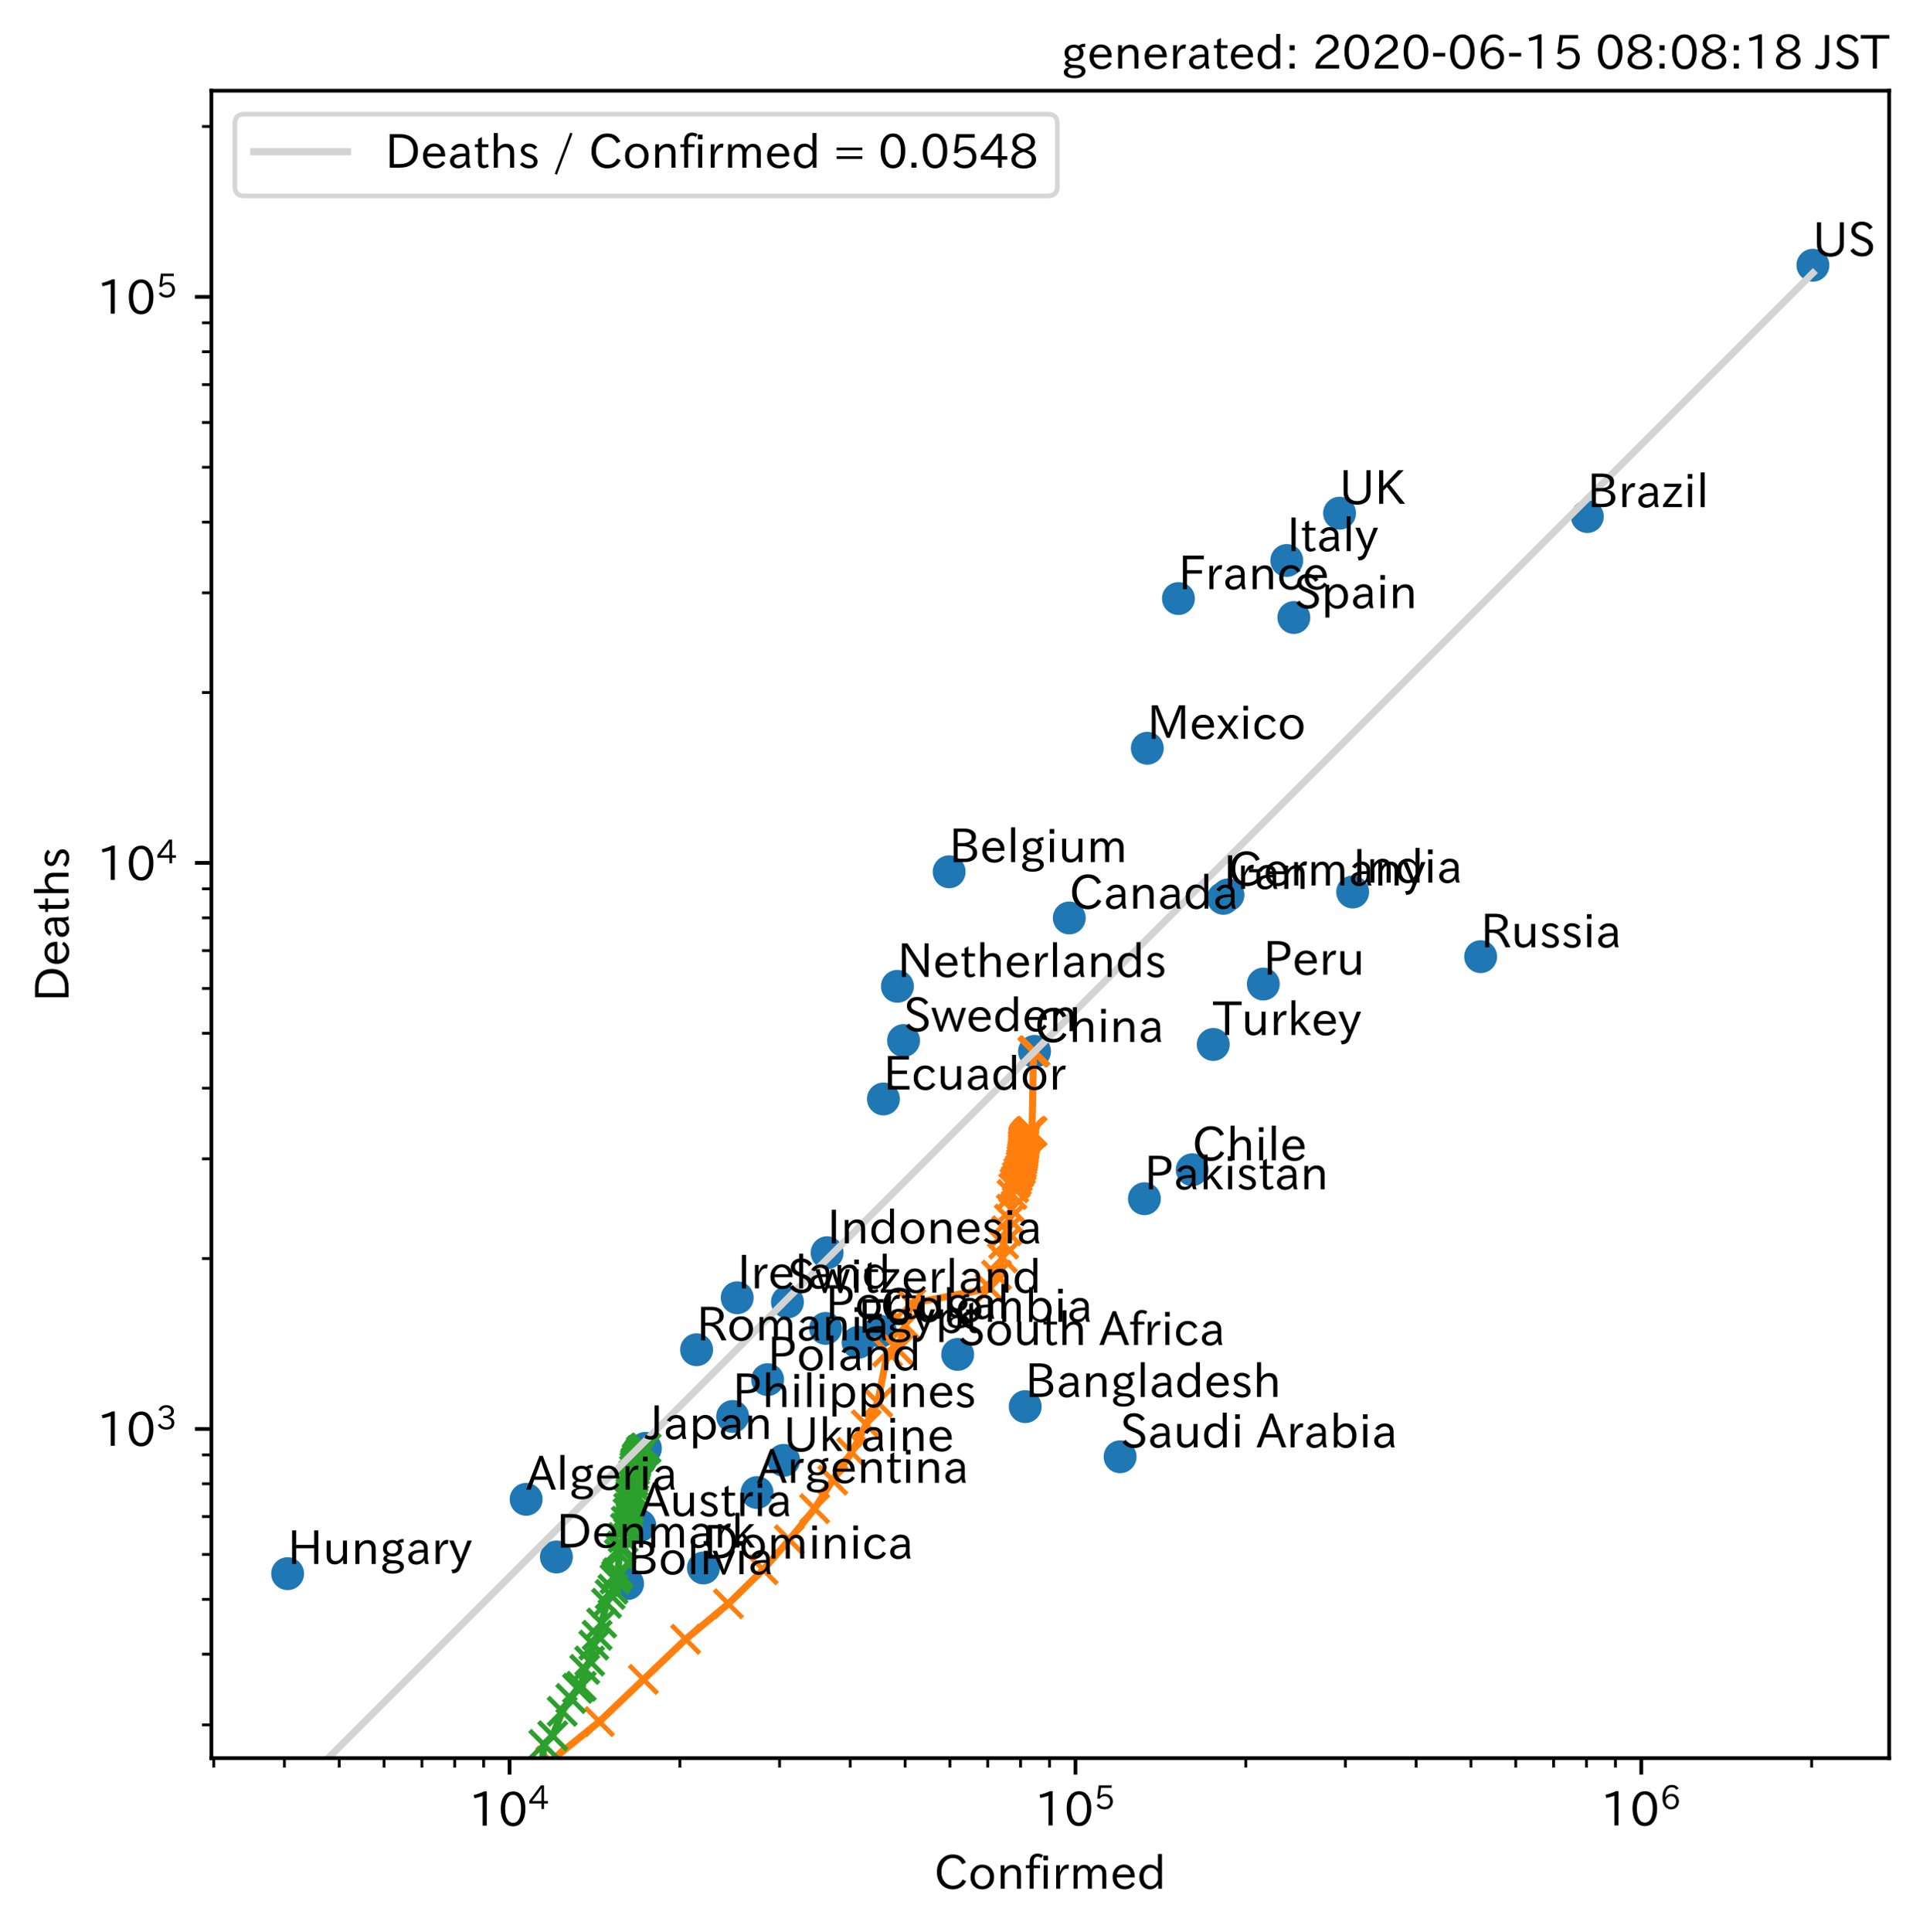 <?xml version="1.0" encoding="utf-8" standalone="no"?>
<!DOCTYPE svg PUBLIC "-//W3C//DTD SVG 1.1//EN"
  "http://www.w3.org/Graphics/SVG/1.1/DTD/svg11.dtd">
<!-- Created with matplotlib (https://matplotlib.org/) -->
<svg height="411.096pt" version="1.1" viewBox="0 0 409.311 411.096" width="409.311pt" xmlns="http://www.w3.org/2000/svg" xmlns:xlink="http://www.w3.org/1999/xlink">
 <defs>
  <style type="text/css">
*{stroke-linecap:butt;stroke-linejoin:round;}
  </style>
 </defs>
 <g id="figure_1">
  <g id="patch_1">
   <path d="M 0 411.096 
L 409.311 411.096 
L 409.311 0 
L 0 0 
z
" style="fill:#ffffff;"/>
  </g>
  <g id="axes_1">
   <g id="patch_2">
    <path d="M 44.991 374.115 
L 402.111 374.115 
L 402.111 19.299 
L 44.991 19.299 
z
" style="fill:#ffffff;"/>
   </g>
   <g id="matplotlib.axis_1">
    <g id="xtick_1">
     <g id="line2d_1">
      <defs>
       <path d="M 0 0 
L 0 3.5 
" id="m5d03dc4d77" style="stroke:#000000;stroke-width:0.8;"/>
      </defs>
      <g>
       <use style="stroke:#000000;stroke-width:0.8;" x="108.464" xlink:href="#m5d03dc4d77" y="374.115"/>
      </g>
     </g>
     <g id="text_1">
      <!-- $\mathdefault{10^{4}}$ -->
      <defs>
       <path d="M 38.484 0.984 
L 29.688 0.984 
L 29.688 64.109 
Q 21.438 61.281 12.312 59.328 
L 10.688 66.109 
Q 23.734 69.391 32.906 73.922 
L 38.484 73.922 
z
" id="IPAexGothic-49"/>
       <path d="M 31.844 73.828 
Q 45.016 73.828 52.094 61.625 
Q 57.719 51.953 57.719 36.625 
Q 57.719 21.438 52.094 11.578 
Q 45.125 -0.484 31.5 -0.484 
Q 17.922 -0.484 10.938 11.578 
Q 5.328 21.438 5.328 36.719 
Q 5.328 58.016 15.625 67.719 
Q 22.172 73.828 31.844 73.828 
z
M 31.5 66.656 
Q 23.688 66.656 19.188 58.734 
Q 14.594 50.734 14.594 36.625 
Q 14.594 22.75 19.094 14.797 
Q 23.641 6.984 31.5 6.984 
Q 40.922 6.984 45.453 18.016 
Q 48.438 25.344 48.438 37.109 
Q 48.438 50.875 43.844 58.734 
Q 39.203 66.656 31.5 66.656 
z
" id="IPAexGothic-48"/>
       <path d="M 59.578 18.109 
L 47.797 18.109 
L 47.797 0.984 
L 39.797 0.984 
L 39.797 18.109 
L 3.078 18.109 
L 3.078 26.125 
L 38.375 73.094 
L 47.797 73.094 
L 47.797 25.531 
L 59.578 25.531 
z
M 40.281 64.203 
L 39.984 64.203 
Q 35.594 57.125 31.297 51.312 
L 11.859 25.531 
L 39.797 25.531 
L 39.797 49.125 
Q 39.797 54.391 40.281 64.203 
z
" id="IPAexGothic-52"/>
      </defs>
      <g transform="translate(99.764 388.605)scale(0.1 -0.1)">
       <use transform="translate(0 0.287)" xlink:href="#IPAexGothic-49"/>
       <use transform="translate(62.988 0.287)" xlink:href="#IPAexGothic-48"/>
       <use transform="translate(126.865 35.834)scale(0.7)" xlink:href="#IPAexGothic-52"/>
      </g>
     </g>
    </g>
    <g id="xtick_2">
     <g id="line2d_2">
      <g>
       <use style="stroke:#000000;stroke-width:0.8;" x="228.907" xlink:href="#m5d03dc4d77" y="374.115"/>
      </g>
     </g>
     <g id="text_2">
      <!-- $\mathdefault{10^{5}}$ -->
      <defs>
       <path d="M 18.406 40.672 
Q 25.531 46.297 33.938 46.297 
Q 44 46.297 50.641 39.5 
Q 56.844 33.016 56.844 23.391 
Q 56.844 14.656 51.516 8.016 
Q 44.828 -0.484 31.734 -0.484 
Q 14.984 -0.484 7.328 12.25 
L 14.656 16.062 
Q 20.453 6.781 31.453 6.781 
Q 38.531 6.781 43.266 11.188 
Q 48.141 15.828 48.141 23.484 
Q 48.141 30.719 43.844 35.016 
Q 39.359 39.5 32.125 39.5 
Q 21.969 39.5 16.75 31.688 
L 9.234 32.672 
L 13.812 72.406 
L 53.219 72.406 
L 53.219 64.891 
L 20.953 64.891 
L 17.719 40.672 
z
" id="IPAexGothic-53"/>
      </defs>
      <g transform="translate(220.207 388.605)scale(0.1 -0.1)">
       <use transform="translate(0 0.769)" xlink:href="#IPAexGothic-49"/>
       <use transform="translate(62.988 0.769)" xlink:href="#IPAexGothic-48"/>
       <use transform="translate(126.865 36.316)scale(0.7)" xlink:href="#IPAexGothic-53"/>
      </g>
     </g>
    </g>
    <g id="xtick_3">
     <g id="line2d_3">
      <g>
       <use style="stroke:#000000;stroke-width:0.8;" x="349.35" xlink:href="#m5d03dc4d77" y="374.115"/>
      </g>
     </g>
     <g id="text_3">
      <!-- $\mathdefault{10^{6}}$ -->
      <defs>
       <path d="M 16.5 36.375 
Q 23.578 46.578 34.906 46.578 
Q 45.406 46.578 51.812 39.266 
Q 57.422 32.906 57.422 23.781 
Q 57.422 13.812 51.125 6.781 
Q 44.578 -0.484 34.031 -0.484 
Q 21.484 -0.484 14.406 9.078 
Q 7.516 18.406 7.516 34.812 
Q 7.516 53.516 15.828 64.203 
Q 23.344 73.828 35.5 73.828 
Q 49.859 73.828 56.391 62.891 
L 49.219 58.984 
Q 45.219 66.656 35.938 66.656 
Q 17.484 66.656 16.109 36.375 
z
M 33.453 39.797 
Q 26.312 39.797 21.625 34.469 
Q 17.438 29.688 17.438 24.078 
Q 17.438 18.062 21.141 13.188 
Q 26.125 6.688 33.734 6.688 
Q 41.703 6.688 45.953 13.188 
Q 48.828 17.625 48.828 23.484 
Q 48.828 30.375 45.016 34.812 
Q 40.625 39.797 33.453 39.797 
z
" id="IPAexGothic-54"/>
      </defs>
      <g transform="translate(340.65 388.605)scale(0.1 -0.1)">
       <use transform="translate(0 0.773)" xlink:href="#IPAexGothic-49"/>
       <use transform="translate(62.988 0.773)" xlink:href="#IPAexGothic-48"/>
       <use transform="translate(126.865 36.32)scale(0.7)" xlink:href="#IPAexGothic-54"/>
      </g>
     </g>
    </g>
    <g id="xtick_4">
     <g id="line2d_4">
      <defs>
       <path d="M 0 0 
L 0 2 
" id="meda3170b76" style="stroke:#000000;stroke-width:0.6;"/>
      </defs>
      <g>
       <use style="stroke:#000000;stroke-width:0.6;" x="45.487" xlink:href="#meda3170b76" y="374.115"/>
      </g>
     </g>
    </g>
    <g id="xtick_5">
     <g id="line2d_5">
      <g>
       <use style="stroke:#000000;stroke-width:0.6;" x="60.535" xlink:href="#meda3170b76" y="374.115"/>
      </g>
     </g>
    </g>
    <g id="xtick_6">
     <g id="line2d_6">
      <g>
       <use style="stroke:#000000;stroke-width:0.6;" x="72.207" xlink:href="#meda3170b76" y="374.115"/>
      </g>
     </g>
    </g>
    <g id="xtick_7">
     <g id="line2d_7">
      <g>
       <use style="stroke:#000000;stroke-width:0.6;" x="81.744" xlink:href="#meda3170b76" y="374.115"/>
      </g>
     </g>
    </g>
    <g id="xtick_8">
     <g id="line2d_8">
      <g>
       <use style="stroke:#000000;stroke-width:0.6;" x="89.807" xlink:href="#meda3170b76" y="374.115"/>
      </g>
     </g>
    </g>
    <g id="xtick_9">
     <g id="line2d_9">
      <g>
       <use style="stroke:#000000;stroke-width:0.6;" x="96.792" xlink:href="#meda3170b76" y="374.115"/>
      </g>
     </g>
    </g>
    <g id="xtick_10">
     <g id="line2d_10">
      <g>
       <use style="stroke:#000000;stroke-width:0.6;" x="102.953" xlink:href="#meda3170b76" y="374.115"/>
      </g>
     </g>
    </g>
    <g id="xtick_11">
     <g id="line2d_11">
      <g>
       <use style="stroke:#000000;stroke-width:0.6;" x="144.721" xlink:href="#meda3170b76" y="374.115"/>
      </g>
     </g>
    </g>
    <g id="xtick_12">
     <g id="line2d_12">
      <g>
       <use style="stroke:#000000;stroke-width:0.6;" x="165.93" xlink:href="#meda3170b76" y="374.115"/>
      </g>
     </g>
    </g>
    <g id="xtick_13">
     <g id="line2d_13">
      <g>
       <use style="stroke:#000000;stroke-width:0.6;" x="180.978" xlink:href="#meda3170b76" y="374.115"/>
      </g>
     </g>
    </g>
    <g id="xtick_14">
     <g id="line2d_14">
      <g>
       <use style="stroke:#000000;stroke-width:0.6;" x="192.65" xlink:href="#meda3170b76" y="374.115"/>
      </g>
     </g>
    </g>
    <g id="xtick_15">
     <g id="line2d_15">
      <g>
       <use style="stroke:#000000;stroke-width:0.6;" x="202.187" xlink:href="#meda3170b76" y="374.115"/>
      </g>
     </g>
    </g>
    <g id="xtick_16">
     <g id="line2d_16">
      <g>
       <use style="stroke:#000000;stroke-width:0.6;" x="210.25" xlink:href="#meda3170b76" y="374.115"/>
      </g>
     </g>
    </g>
    <g id="xtick_17">
     <g id="line2d_17">
      <g>
       <use style="stroke:#000000;stroke-width:0.6;" x="217.235" xlink:href="#meda3170b76" y="374.115"/>
      </g>
     </g>
    </g>
    <g id="xtick_18">
     <g id="line2d_18">
      <g>
       <use style="stroke:#000000;stroke-width:0.6;" x="223.396" xlink:href="#meda3170b76" y="374.115"/>
      </g>
     </g>
    </g>
    <g id="xtick_19">
     <g id="line2d_19">
      <g>
       <use style="stroke:#000000;stroke-width:0.6;" x="265.164" xlink:href="#meda3170b76" y="374.115"/>
      </g>
     </g>
    </g>
    <g id="xtick_20">
     <g id="line2d_20">
      <g>
       <use style="stroke:#000000;stroke-width:0.6;" x="286.373" xlink:href="#meda3170b76" y="374.115"/>
      </g>
     </g>
    </g>
    <g id="xtick_21">
     <g id="line2d_21">
      <g>
       <use style="stroke:#000000;stroke-width:0.6;" x="301.421" xlink:href="#meda3170b76" y="374.115"/>
      </g>
     </g>
    </g>
    <g id="xtick_22">
     <g id="line2d_22">
      <g>
       <use style="stroke:#000000;stroke-width:0.6;" x="313.093" xlink:href="#meda3170b76" y="374.115"/>
      </g>
     </g>
    </g>
    <g id="xtick_23">
     <g id="line2d_23">
      <g>
       <use style="stroke:#000000;stroke-width:0.6;" x="322.63" xlink:href="#meda3170b76" y="374.115"/>
      </g>
     </g>
    </g>
    <g id="xtick_24">
     <g id="line2d_24">
      <g>
       <use style="stroke:#000000;stroke-width:0.6;" x="330.693" xlink:href="#meda3170b76" y="374.115"/>
      </g>
     </g>
    </g>
    <g id="xtick_25">
     <g id="line2d_25">
      <g>
       <use style="stroke:#000000;stroke-width:0.6;" x="337.678" xlink:href="#meda3170b76" y="374.115"/>
      </g>
     </g>
    </g>
    <g id="xtick_26">
     <g id="line2d_26">
      <g>
       <use style="stroke:#000000;stroke-width:0.6;" x="343.839" xlink:href="#meda3170b76" y="374.115"/>
      </g>
     </g>
    </g>
    <g id="xtick_27">
     <g id="line2d_27">
      <g>
       <use style="stroke:#000000;stroke-width:0.6;" x="385.607" xlink:href="#meda3170b76" y="374.115"/>
      </g>
     </g>
    </g>
    <g id="text_4">
     <!-- Confirmed -->
     <defs>
      <path d="M 68.016 17 
Q 65.328 10.844 60.297 6.688 
Q 51.766 -0.484 39.984 -0.484 
Q 24.812 -0.484 14.984 10.203 
Q 5.906 20.219 5.906 36.422 
Q 5.906 53.219 15.828 63.719 
Q 25.297 73.828 39.594 73.828 
Q 59.578 73.828 67.531 56.688 
L 59.516 52.984 
Q 53.516 66.219 39.703 66.219 
Q 29.547 66.219 22.703 58.5 
Q 15.531 50.25 15.531 36.281 
Q 15.531 24.219 21.625 16.5 
Q 28.766 7.375 40.047 7.375 
Q 54 7.375 60.594 20.609 
z
" id="IPAexGothic-67"/>
      <path d="M 29.984 52.203 
Q 40.531 52.203 47.75 45.125 
Q 55.172 37.703 55.172 25.594 
Q 55.172 13.875 47.906 6.594 
Q 40.766 -0.484 29.984 -0.484 
Q 19.188 -0.484 12.203 6.5 
Q 4.891 13.766 4.891 25.875 
Q 4.891 37.703 12.312 45.125 
Q 19.391 52.203 29.984 52.203 
z
M 29.984 45.609 
Q 23.734 45.609 19.391 41.109 
Q 13.875 35.594 13.875 25.781 
Q 13.875 16.109 19.281 10.688 
Q 23.688 6.297 29.984 6.297 
Q 36.422 6.297 40.766 10.797 
Q 46.188 16.219 46.188 26.125 
Q 46.188 35.453 40.672 41.109 
Q 36.188 45.609 29.984 45.609 
z
" id="IPAexGothic-111"/>
      <path d="M 52 0.984 
L 43.406 0.984 
L 43.406 31.891 
Q 43.406 44.578 32.906 44.578 
Q 22.312 44.578 17.391 31.891 
L 17.391 0.984 
L 8.797 0.984 
L 8.797 50.781 
L 16.797 50.781 
L 16.797 41.797 
Q 23.828 51.812 34.719 51.812 
Q 52 51.812 52 32.375 
z
" id="IPAexGothic-110"/>
      <path d="M 38.375 72.219 
L 34.812 66.312 
Q 31.109 69.094 27.203 69.094 
Q 18.5 69.094 18.5 57.375 
L 18.5 50.781 
L 32.078 50.781 
L 32.078 44.672 
L 18.5 44.672 
L 18.5 0.984 
L 10.016 0.984 
L 10.016 44.672 
L 1.906 44.672 
L 1.906 50.781 
L 10.016 50.781 
L 10.016 57.172 
Q 10.016 65.438 13.922 70.062 
Q 18.75 75.688 26.703 75.688 
Q 33.062 75.688 38.375 72.219 
z
" id="IPAexGothic-102"/>
      <path d="M 18.406 61.375 
L 8.594 61.375 
L 8.594 71.391 
L 18.406 71.391 
z
M 17.781 0.984 
L 9.188 0.984 
L 9.188 50.781 
L 17.781 50.781 
z
" id="IPAexGothic-105"/>
      <path d="M 36.078 51.812 
L 34.578 43.266 
Q 32.906 43.609 31.594 43.609 
Q 25.828 43.609 22.078 38.188 
Q 17.391 31.344 17.391 26.172 
L 17.391 0.984 
L 8.797 0.984 
L 8.797 50.781 
L 16.891 50.781 
L 16.5 35.984 
L 16.703 35.984 
Q 22.219 52.203 32.766 52.203 
Q 34.469 52.203 36.078 51.812 
z
" id="IPAexGothic-114"/>
      <path d="M 78.469 0.984 
L 69.875 0.984 
L 69.875 32.172 
Q 69.875 44.828 60.109 44.828 
Q 55.469 44.828 51.609 40.531 
Q 48.875 37.453 47.797 32.859 
L 47.797 0.984 
L 39.203 0.984 
L 39.203 32.281 
Q 39.203 44.828 29.984 44.828 
Q 25.094 44.828 21.391 40.531 
Q 17.391 36.031 17.391 31.891 
L 17.391 0.984 
L 8.797 0.984 
L 8.797 50.781 
L 16.797 50.781 
L 16.797 42.188 
Q 21.734 51.812 31.688 51.812 
Q 42.578 51.812 46.188 41.359 
Q 51.609 51.812 61.766 51.812 
Q 69.969 51.812 74.562 46 
Q 78.469 41.219 78.469 32.375 
z
" id="IPAexGothic-109"/>
      <path d="M 13.484 24.906 
Q 13.922 16.266 18.891 11.281 
Q 23.969 6.203 31.203 6.203 
Q 40.719 6.203 46.297 15.094 
L 51.906 11.375 
Q 44.828 -0.484 30.172 -0.484 
Q 19.094 -0.484 11.969 6.594 
Q 4.781 13.812 4.781 25.641 
Q 4.781 38.188 12.312 45.703 
Q 19 52.391 29 52.391 
Q 38.422 52.391 44.781 46.188 
Q 51.906 38.969 51.906 26.906 
L 51.906 24.906 
z
M 43.062 31.203 
Q 42.328 37.984 38.281 41.891 
Q 34.281 45.906 28.812 45.906 
Q 22.469 45.906 17.969 40.484 
Q 14.891 36.812 13.969 31.203 
z
" id="IPAexGothic-101"/>
      <path d="M 52.984 0.984 
L 45.172 0.984 
L 45.172 9.672 
Q 38.141 -0.484 27.391 -0.484 
Q 18.453 -0.484 12.312 5.812 
Q 4.891 13.188 4.891 25.984 
Q 4.891 38.531 12.062 45.906 
Q 18.266 52.203 27.391 52.203 
Q 37.25 52.203 44.484 43.891 
L 44.484 74.906 
L 52.984 74.906 
z
M 44.484 20.359 
L 44.484 32.766 
Q 44.484 37.703 38.375 42.281 
Q 34.078 45.406 28.953 45.406 
Q 23.188 45.406 19.188 41.406 
Q 13.875 36.078 13.875 26.219 
Q 13.875 17.328 18.266 11.719 
Q 22.516 6.391 28.859 6.391 
Q 36.281 6.391 41.5 13.672 
Q 44.484 17.719 44.484 20.359 
z
" id="IPAexGothic-100"/>
     </defs>
     <g transform="translate(198.833 401.996)scale(0.1 -0.1)">
      <use xlink:href="#IPAexGothic-67"/>
      <use x="72.51" xlink:href="#IPAexGothic-111"/>
      <use x="132.91" xlink:href="#IPAexGothic-110"/>
      <use x="193.311" xlink:href="#IPAexGothic-102"/>
      <use x="223.926" xlink:href="#IPAexGothic-105"/>
      <use x="250.928" xlink:href="#IPAexGothic-114"/>
      <use x="287.939" xlink:href="#IPAexGothic-109"/>
      <use x="375.049" xlink:href="#IPAexGothic-101"/>
      <use x="431.934" xlink:href="#IPAexGothic-100"/>
     </g>
    </g>
   </g>
   <g id="matplotlib.axis_2">
    <g id="ytick_1">
     <g id="line2d_28">
      <defs>
       <path d="M 0 0 
L -3.5 0 
" id="md2b9c230e4" style="stroke:#000000;stroke-width:0.8;"/>
      </defs>
      <g>
       <use style="stroke:#000000;stroke-width:0.8;" x="44.991" xlink:href="#md2b9c230e4" y="304.064"/>
      </g>
     </g>
     <g id="text_5">
      <!-- $\mathdefault{10^{3}}$ -->
      <defs>
       <path d="M 37.203 37.797 
Q 54.781 34.625 54.781 19.969 
Q 54.781 11.188 48.875 5.562 
Q 42.328 -0.484 30.375 -0.484 
Q 12.453 -0.484 4.5 13.766 
L 11.812 17.672 
Q 17.328 6.891 30.281 6.891 
Q 37.891 6.891 42.094 10.797 
Q 46.094 14.5 46.094 20.172 
Q 46.094 26.859 40.094 30.906 
Q 34.625 34.578 25.688 34.578 
L 21.297 34.578 
L 21.297 41.703 
L 25.875 41.703 
Q 34.859 41.703 39.594 45.125 
Q 44.672 48.734 44.672 54.828 
Q 44.672 61.469 38.969 64.656 
Q 35.297 66.844 30.172 66.844 
Q 19.344 66.844 14.109 55.906 
L 6.781 59.422 
Q 14.016 73.828 30.281 73.828 
Q 40.578 73.828 46.969 68.656 
Q 53.375 63.578 53.375 55.219 
Q 53.375 47.312 47.172 42.281 
Q 43.172 39.062 37.203 38.188 
z
" id="IPAexGothic-51"/>
      </defs>
      <g transform="translate(20.591 307.809)scale(0.1 -0.1)">
       <use transform="translate(0 0.773)" xlink:href="#IPAexGothic-49"/>
       <use transform="translate(62.988 0.773)" xlink:href="#IPAexGothic-48"/>
       <use transform="translate(126.865 36.32)scale(0.7)" xlink:href="#IPAexGothic-51"/>
      </g>
     </g>
    </g>
    <g id="ytick_2">
     <g id="line2d_29">
      <g>
       <use style="stroke:#000000;stroke-width:0.8;" x="44.991" xlink:href="#md2b9c230e4" y="183.621"/>
      </g>
     </g>
     <g id="text_6">
      <!-- $\mathdefault{10^{4}}$ -->
      <g transform="translate(20.591 187.366)scale(0.1 -0.1)">
       <use transform="translate(0 0.287)" xlink:href="#IPAexGothic-49"/>
       <use transform="translate(62.988 0.287)" xlink:href="#IPAexGothic-48"/>
       <use transform="translate(126.865 35.834)scale(0.7)" xlink:href="#IPAexGothic-52"/>
      </g>
     </g>
    </g>
    <g id="ytick_3">
     <g id="line2d_30">
      <g>
       <use style="stroke:#000000;stroke-width:0.8;" x="44.991" xlink:href="#md2b9c230e4" y="63.178"/>
      </g>
     </g>
     <g id="text_7">
      <!-- $\mathdefault{10^{5}}$ -->
      <g transform="translate(20.591 66.923)scale(0.1 -0.1)">
       <use transform="translate(0 0.769)" xlink:href="#IPAexGothic-49"/>
       <use transform="translate(62.988 0.769)" xlink:href="#IPAexGothic-48"/>
       <use transform="translate(126.865 36.316)scale(0.7)" xlink:href="#IPAexGothic-53"/>
      </g>
     </g>
    </g>
    <g id="ytick_4">
     <g id="line2d_31">
      <defs>
       <path d="M 0 0 
L -2 0 
" id="m38edd4b21c" style="stroke:#000000;stroke-width:0.6;"/>
      </defs>
      <g>
       <use style="stroke:#000000;stroke-width:0.6;" x="44.991" xlink:href="#m38edd4b21c" y="367.041"/>
      </g>
     </g>
    </g>
    <g id="ytick_5">
     <g id="line2d_32">
      <g>
       <use style="stroke:#000000;stroke-width:0.6;" x="44.991" xlink:href="#m38edd4b21c" y="351.993"/>
      </g>
     </g>
    </g>
    <g id="ytick_6">
     <g id="line2d_33">
      <g>
       <use style="stroke:#000000;stroke-width:0.6;" x="44.991" xlink:href="#m38edd4b21c" y="340.321"/>
      </g>
     </g>
    </g>
    <g id="ytick_7">
     <g id="line2d_34">
      <g>
       <use style="stroke:#000000;stroke-width:0.6;" x="44.991" xlink:href="#m38edd4b21c" y="330.784"/>
      </g>
     </g>
    </g>
    <g id="ytick_8">
     <g id="line2d_35">
      <g>
       <use style="stroke:#000000;stroke-width:0.6;" x="44.991" xlink:href="#m38edd4b21c" y="322.721"/>
      </g>
     </g>
    </g>
    <g id="ytick_9">
     <g id="line2d_36">
      <g>
       <use style="stroke:#000000;stroke-width:0.6;" x="44.991" xlink:href="#m38edd4b21c" y="315.736"/>
      </g>
     </g>
    </g>
    <g id="ytick_10">
     <g id="line2d_37">
      <g>
       <use style="stroke:#000000;stroke-width:0.6;" x="44.991" xlink:href="#m38edd4b21c" y="309.575"/>
      </g>
     </g>
    </g>
    <g id="ytick_11">
     <g id="line2d_38">
      <g>
       <use style="stroke:#000000;stroke-width:0.6;" x="44.991" xlink:href="#m38edd4b21c" y="267.807"/>
      </g>
     </g>
    </g>
    <g id="ytick_12">
     <g id="line2d_39">
      <g>
       <use style="stroke:#000000;stroke-width:0.6;" x="44.991" xlink:href="#m38edd4b21c" y="246.598"/>
      </g>
     </g>
    </g>
    <g id="ytick_13">
     <g id="line2d_40">
      <g>
       <use style="stroke:#000000;stroke-width:0.6;" x="44.991" xlink:href="#m38edd4b21c" y="231.55"/>
      </g>
     </g>
    </g>
    <g id="ytick_14">
     <g id="line2d_41">
      <g>
       <use style="stroke:#000000;stroke-width:0.6;" x="44.991" xlink:href="#m38edd4b21c" y="219.878"/>
      </g>
     </g>
    </g>
    <g id="ytick_15">
     <g id="line2d_42">
      <g>
       <use style="stroke:#000000;stroke-width:0.6;" x="44.991" xlink:href="#m38edd4b21c" y="210.341"/>
      </g>
     </g>
    </g>
    <g id="ytick_16">
     <g id="line2d_43">
      <g>
       <use style="stroke:#000000;stroke-width:0.6;" x="44.991" xlink:href="#m38edd4b21c" y="202.278"/>
      </g>
     </g>
    </g>
    <g id="ytick_17">
     <g id="line2d_44">
      <g>
       <use style="stroke:#000000;stroke-width:0.6;" x="44.991" xlink:href="#m38edd4b21c" y="195.293"/>
      </g>
     </g>
    </g>
    <g id="ytick_18">
     <g id="line2d_45">
      <g>
       <use style="stroke:#000000;stroke-width:0.6;" x="44.991" xlink:href="#m38edd4b21c" y="189.132"/>
      </g>
     </g>
    </g>
    <g id="ytick_19">
     <g id="line2d_46">
      <g>
       <use style="stroke:#000000;stroke-width:0.6;" x="44.991" xlink:href="#m38edd4b21c" y="147.364"/>
      </g>
     </g>
    </g>
    <g id="ytick_20">
     <g id="line2d_47">
      <g>
       <use style="stroke:#000000;stroke-width:0.6;" x="44.991" xlink:href="#m38edd4b21c" y="126.155"/>
      </g>
     </g>
    </g>
    <g id="ytick_21">
     <g id="line2d_48">
      <g>
       <use style="stroke:#000000;stroke-width:0.6;" x="44.991" xlink:href="#m38edd4b21c" y="111.107"/>
      </g>
     </g>
    </g>
    <g id="ytick_22">
     <g id="line2d_49">
      <g>
       <use style="stroke:#000000;stroke-width:0.6;" x="44.991" xlink:href="#m38edd4b21c" y="99.435"/>
      </g>
     </g>
    </g>
    <g id="ytick_23">
     <g id="line2d_50">
      <g>
       <use style="stroke:#000000;stroke-width:0.6;" x="44.991" xlink:href="#m38edd4b21c" y="89.898"/>
      </g>
     </g>
    </g>
    <g id="ytick_24">
     <g id="line2d_51">
      <g>
       <use style="stroke:#000000;stroke-width:0.6;" x="44.991" xlink:href="#m38edd4b21c" y="81.835"/>
      </g>
     </g>
    </g>
    <g id="ytick_25">
     <g id="line2d_52">
      <g>
       <use style="stroke:#000000;stroke-width:0.6;" x="44.991" xlink:href="#m38edd4b21c" y="74.85"/>
      </g>
     </g>
    </g>
    <g id="ytick_26">
     <g id="line2d_53">
      <g>
       <use style="stroke:#000000;stroke-width:0.6;" x="44.991" xlink:href="#m38edd4b21c" y="68.689"/>
      </g>
     </g>
    </g>
    <g id="ytick_27">
     <g id="line2d_54">
      <g>
       <use style="stroke:#000000;stroke-width:0.6;" x="44.991" xlink:href="#m38edd4b21c" y="26.921"/>
      </g>
     </g>
    </g>
    <g id="text_8">
     <!-- Deaths -->
     <defs>
      <path d="M 9.516 72.406 
L 31 72.406 
Q 49.359 72.406 59.234 63.281 
Q 69.625 53.812 69.625 36.812 
Q 69.625 16.359 54.938 6.891 
Q 45.703 0.984 30.328 0.984 
L 9.516 0.984 
z
M 18.312 8.688 
L 29.594 8.688 
Q 60.203 8.688 60.203 36.812 
Q 60.203 64.797 30.125 64.797 
L 18.312 64.797 
z
" id="IPAexGothic-68"/>
      <path d="M 49.312 0.984 
L 41.75 0.984 
Q 39.984 4.734 39.547 8.688 
L 39.203 8.688 
Q 33.547 -0.391 22.312 -0.391 
Q 14.594 -0.391 9.719 4.5 
Q 5.422 8.797 5.422 14.984 
Q 5.422 30.422 32.031 31.203 
L 38.719 31.391 
L 38.719 33.984 
Q 38.719 39.203 35.75 42.188 
Q 32.625 45.312 27.734 45.312 
Q 19.344 45.312 15.141 37.156 
L 7.719 40.578 
Q 14.656 52 27.938 52 
Q 37.109 52 42.047 46.875 
Q 46.625 42.281 46.625 33.891 
L 46.625 15.578 
Q 46.625 6.25 49.312 0.984 
z
M 38.922 25.391 
L 33.453 25.297 
Q 14.109 24.859 14.109 14.891 
Q 14.109 11.375 16.406 9.078 
Q 19.234 6.297 23.828 6.297 
Q 30.219 6.297 34.906 10.984 
Q 38.922 15.141 38.922 21 
z
" id="IPAexGothic-97"/>
      <path d="M 33.203 3.766 
Q 27.641 -0.094 21.828 -0.094 
Q 10.203 -0.094 10.203 12.984 
L 10.203 44.672 
L 3.422 44.672 
L 3.422 50.781 
L 10.203 50.781 
L 10.203 61.969 
L 18.406 66.062 
L 18.406 50.781 
L 32.234 50.781 
L 32.234 44.672 
L 18.406 44.672 
L 18.406 14.156 
Q 18.406 6.5 23.641 6.5 
Q 27.156 6.5 30.328 9.188 
z
" id="IPAexGothic-116"/>
      <path d="M 52.297 0.984 
L 43.703 0.984 
L 43.703 31.891 
Q 43.703 44.578 33.297 44.578 
Q 22.609 44.578 17.672 31.891 
L 17.672 0.984 
L 9.078 0.984 
L 9.078 74.906 
L 17.672 74.906 
L 17.672 42.281 
Q 24.469 51.812 35.109 51.812 
Q 52.297 51.812 52.297 32.375 
z
" id="IPAexGothic-104"/>
      <path d="M 34.906 39.797 
Q 30.281 45.797 23.188 45.797 
Q 13.922 45.797 13.922 38.672 
Q 13.922 33.641 23.922 30.375 
L 27.203 29.297 
Q 41.406 24.656 41.406 13.969 
Q 41.406 6.781 35.5 2.688 
Q 30.812 -0.484 23.391 -0.484 
Q 11.969 -0.484 4 7.859 
L 9.422 12.797 
Q 15.578 6.203 23.688 6.203 
Q 33.297 6.203 33.297 13.672 
Q 33.297 19.344 22.703 23.094 
L 19.281 24.266 
Q 5.906 28.953 5.906 37.984 
Q 5.906 43.703 9.812 47.609 
Q 14.5 52.297 22.703 52.297 
Q 33.688 52.297 40.719 44.672 
z
" id="IPAexGothic-115"/>
     </defs>
     <g transform="translate(14.691 213.16)rotate(-90)scale(0.1 -0.1)">
      <use xlink:href="#IPAexGothic-68"/>
      <use x="75.684" xlink:href="#IPAexGothic-101"/>
      <use x="132.568" xlink:href="#IPAexGothic-97"/>
      <use x="187.549" xlink:href="#IPAexGothic-116"/>
      <use x="222.168" xlink:href="#IPAexGothic-104"/>
      <use x="282.861" xlink:href="#IPAexGothic-115"/>
     </g>
    </g>
   </g>
   <g id="line2d_55">
    <defs>
     <path d="M 0 3 
C 0.796 3 1.559 2.684 2.121 2.121 
C 2.684 1.559 3 0.796 3 0 
C 3 -0.796 2.684 -1.559 2.121 -2.121 
C 1.559 -2.684 0.796 -3 0 -3 
C -0.796 -3 -1.559 -2.684 -2.121 -2.121 
C -2.684 -1.559 -3 -0.796 -3 0 
C -3 0.796 -2.684 1.559 -2.121 2.121 
C -1.559 2.684 -0.796 3 0 3 
z
" id="m5df346c79d" style="stroke:#1f77b4;"/>
    </defs>
    <g clip-path="url(#p95d2f82557)">
     <use style="fill:#1f77b4;stroke:#1f77b4;" x="203.84" xlink:href="#m5df346c79d" y="288.211"/>
     <use style="fill:#1f77b4;stroke:#1f77b4;" x="111.993" xlink:href="#m5df346c79d" y="319.042"/>
     <use style="fill:#1f77b4;stroke:#1f77b4;" x="385.878" xlink:href="#m5df346c79d" y="56.436"/>
     <use style="fill:#1f77b4;stroke:#1f77b4;" x="337.862" xlink:href="#m5df346c79d" y="109.919"/>
     <use style="fill:#1f77b4;stroke:#1f77b4;" x="268.895" xlink:href="#m5df346c79d" y="209.399"/>
     <use style="fill:#1f77b4;stroke:#1f77b4;" x="253.768" xlink:href="#m5df346c79d" y="248.915"/>
     <use style="fill:#1f77b4;stroke:#1f77b4;" x="244.206" xlink:href="#m5df346c79d" y="159.219"/>
     <use style="fill:#1f77b4;stroke:#1f77b4;" x="227.599" xlink:href="#m5df346c79d" y="195.332"/>
     <use style="fill:#1f77b4;stroke:#1f77b4;" x="188.035" xlink:href="#m5df346c79d" y="233.849"/>
     <use style="fill:#1f77b4;stroke:#1f77b4;" x="187.385" xlink:href="#m5df346c79d" y="283.275"/>
     <use style="fill:#1f77b4;stroke:#1f77b4;" x="161.136" xlink:href="#m5df346c79d" y="317.6"/>
     <use style="fill:#1f77b4;stroke:#1f77b4;" x="149.725" xlink:href="#m5df346c79d" y="333.651"/>
     <use style="fill:#1f77b4;stroke:#1f77b4;" x="133.585" xlink:href="#m5df346c79d" y="336.978"/>
     <use style="fill:#1f77b4;stroke:#1f77b4;" x="260.387" xlink:href="#m5df346c79d" y="191.152"/>
     <use style="fill:#1f77b4;stroke:#1f77b4;" x="243.589" xlink:href="#m5df346c79d" y="255.078"/>
     <use style="fill:#1f77b4;stroke:#1f77b4;" x="238.418" xlink:href="#m5df346c79d" y="309.983"/>
     <use style="fill:#1f77b4;stroke:#1f77b4;" x="182.655" xlink:href="#m5df346c79d" y="285.648"/>
     <use style="fill:#1f77b4;stroke:#1f77b4;" x="315.157" xlink:href="#m5df346c79d" y="203.571"/>
     <use style="fill:#1f77b4;stroke:#1f77b4;" x="285.13" xlink:href="#m5df346c79d" y="109.205"/>
     <use style="fill:#1f77b4;stroke:#1f77b4;" x="275.395" xlink:href="#m5df346c79d" y="131.403"/>
     <use style="fill:#1f77b4;stroke:#1f77b4;" x="273.889" xlink:href="#m5df346c79d" y="119.266"/>
     <use style="fill:#1f77b4;stroke:#1f77b4;" x="261.374" xlink:href="#m5df346c79d" y="190.421"/>
     <use style="fill:#1f77b4;stroke:#1f77b4;" x="258.244" xlink:href="#m5df346c79d" y="222.253"/>
     <use style="fill:#1f77b4;stroke:#1f77b4;" x="250.832" xlink:href="#m5df346c79d" y="127.368"/>
     <use style="fill:#1f77b4;stroke:#1f77b4;" x="202.029" xlink:href="#m5df346c79d" y="185.506"/>
     <use style="fill:#1f77b4;stroke:#1f77b4;" x="192.318" xlink:href="#m5df346c79d" y="221.428"/>
     <use style="fill:#1f77b4;stroke:#1f77b4;" x="191.015" xlink:href="#m5df346c79d" y="209.881"/>
     <use style="fill:#1f77b4;stroke:#1f77b4;" x="175.728" xlink:href="#m5df346c79d" y="282.681"/>
     <use style="fill:#1f77b4;stroke:#1f77b4;" x="167.611" xlink:href="#m5df346c79d" y="277.052"/>
     <use style="fill:#1f77b4;stroke:#1f77b4;" x="166.805" xlink:href="#m5df346c79d" y="310.75"/>
     <use style="fill:#1f77b4;stroke:#1f77b4;" x="163.388" xlink:href="#m5df346c79d" y="293.577"/>
     <use style="fill:#1f77b4;stroke:#1f77b4;" x="156.913" xlink:href="#m5df346c79d" y="276.154"/>
     <use style="fill:#1f77b4;stroke:#1f77b4;" x="148.27" xlink:href="#m5df346c79d" y="287.216"/>
     <use style="fill:#1f77b4;stroke:#1f77b4;" x="136.201" xlink:href="#m5df346c79d" y="324.623"/>
     <use style="fill:#1f77b4;stroke:#1f77b4;" x="118.431" xlink:href="#m5df346c79d" y="331.31"/>
     <use style="fill:#1f77b4;stroke:#1f77b4;" x="61.223" xlink:href="#m5df346c79d" y="334.862"/>
     <use style="fill:#1f77b4;stroke:#1f77b4;" x="287.918" xlink:href="#m5df346c79d" y="189.811"/>
     <use style="fill:#1f77b4;stroke:#1f77b4;" x="218.221" xlink:href="#m5df346c79d" y="299.317"/>
     <use style="fill:#1f77b4;stroke:#1f77b4;" x="176.053" xlink:href="#m5df346c79d" y="266.566"/>
     <use style="fill:#1f77b4;stroke:#1f77b4;" x="220.203" xlink:href="#m5df346c79d" y="223.73"/>
     <use style="fill:#1f77b4;stroke:#1f77b4;" x="155.945" xlink:href="#m5df346c79d" y="301.412"/>
     <use style="fill:#1f77b4;stroke:#1f77b4;" x="137.382" xlink:href="#m5df346c79d" y="308.198"/>
    </g>
   </g>
   <g id="line2d_56">
    <path clip-path="url(#p95d2f82557)" d="M 79.032 412.096 
L 81.718 409.985 
L 117.215 374.728 
L 127.578 366.348 
L 145.938 348.822 
L 155.043 341.271 
L 162.433 334.02 
L 168 327.654 
L 173.389 321.03 
L 177.253 314.957 
L 181.284 309.054 
L 186.824 298.417 
L 188.91 287.673 
L 191.108 287.178 
L 192.706 282.025 
L 193.864 277.365 
L 210.722 274.138 
L 212.106 271.322 
L 213.354 267.65 
L 213.632 264.734 
L 215.264 257.298 
L 215.413 254.184 
L 216.038 251.762 
L 216.331 251.206 
L 216.837 249.502 
L 217.214 248.86 
L 217.764 245.34 
L 217.997 242.54 
L 218.429 241.819 
L 219.164 240.982 
L 219.352 240.904 
L 219.535 240.81 
L 219.66 240.795 
L 219.989 223.764 
L 220.239 223.73 
L 220.239 223.73 
" style="fill:none;stroke:#ff7f0e;stroke-linecap:square;stroke-width:1.5;"/>
    <defs>
     <path d="M -3 3 
L 3 -3 
M -3 -3 
L 3 3 
" id="m141d3420d1" style="stroke:#ff7f0e;"/>
    </defs>
    <g clip-path="url(#p95d2f82557)">
     <use style="fill:#ff7f0e;stroke:#ff7f0e;" x="-1" xlink:href="#m141d3420d1" y="474.052"/>
     <use style="fill:#ff7f0e;stroke:#ff7f0e;" x="1.624" xlink:href="#m141d3420d1" y="471.144"/>
     <use style="fill:#ff7f0e;stroke:#ff7f0e;" x="23.884" xlink:href="#m141d3420d1" y="454.836"/>
     <use style="fill:#ff7f0e;stroke:#ff7f0e;" x="40.764" xlink:href="#m141d3420d1" y="436.179"/>
     <use style="fill:#ff7f0e;stroke:#ff7f0e;" x="67.124" xlink:href="#m141d3420d1" y="421.459"/>
     <use style="fill:#ff7f0e;stroke:#ff7f0e;" x="81.718" xlink:href="#m141d3420d1" y="409.985"/>
     <use style="fill:#ff7f0e;stroke:#ff7f0e;" x="95.036" xlink:href="#m141d3420d1" y="396.751"/>
     <use style="fill:#ff7f0e;stroke:#ff7f0e;" x="106.978" xlink:href="#m141d3420d1" y="384.956"/>
     <use style="fill:#ff7f0e;stroke:#ff7f0e;" x="117.215" xlink:href="#m141d3420d1" y="374.728"/>
     <use style="fill:#ff7f0e;stroke:#ff7f0e;" x="127.578" xlink:href="#m141d3420d1" y="366.348"/>
     <use style="fill:#ff7f0e;stroke:#ff7f0e;" x="136.947" xlink:href="#m141d3420d1" y="357.359"/>
     <use style="fill:#ff7f0e;stroke:#ff7f0e;" x="145.938" xlink:href="#m141d3420d1" y="348.822"/>
     <use style="fill:#ff7f0e;stroke:#ff7f0e;" x="155.043" xlink:href="#m141d3420d1" y="341.271"/>
     <use style="fill:#ff7f0e;stroke:#ff7f0e;" x="162.433" xlink:href="#m141d3420d1" y="334.02"/>
     <use style="fill:#ff7f0e;stroke:#ff7f0e;" x="168" xlink:href="#m141d3420d1" y="327.654"/>
     <use style="fill:#ff7f0e;stroke:#ff7f0e;" x="173.389" xlink:href="#m141d3420d1" y="321.03"/>
     <use style="fill:#ff7f0e;stroke:#ff7f0e;" x="177.253" xlink:href="#m141d3420d1" y="314.957"/>
     <use style="fill:#ff7f0e;stroke:#ff7f0e;" x="181.284" xlink:href="#m141d3420d1" y="309.054"/>
     <use style="fill:#ff7f0e;stroke:#ff7f0e;" x="184.404" xlink:href="#m141d3420d1" y="303.182"/>
     <use style="fill:#ff7f0e;stroke:#ff7f0e;" x="186.824" xlink:href="#m141d3420d1" y="298.417"/>
     <use style="fill:#ff7f0e;stroke:#ff7f0e;" x="188.91" xlink:href="#m141d3420d1" y="287.673"/>
     <use style="fill:#ff7f0e;stroke:#ff7f0e;" x="191.108" xlink:href="#m141d3420d1" y="287.178"/>
     <use style="fill:#ff7f0e;stroke:#ff7f0e;" x="192.706" xlink:href="#m141d3420d1" y="282.025"/>
     <use style="fill:#ff7f0e;stroke:#ff7f0e;" x="193.864" xlink:href="#m141d3420d1" y="277.365"/>
     <use style="fill:#ff7f0e;stroke:#ff7f0e;" x="210.722" xlink:href="#m141d3420d1" y="274.138"/>
     <use style="fill:#ff7f0e;stroke:#ff7f0e;" x="212.106" xlink:href="#m141d3420d1" y="271.322"/>
     <use style="fill:#ff7f0e;stroke:#ff7f0e;" x="213.354" xlink:href="#m141d3420d1" y="267.65"/>
     <use style="fill:#ff7f0e;stroke:#ff7f0e;" x="213.632" xlink:href="#m141d3420d1" y="264.734"/>
     <use style="fill:#ff7f0e;stroke:#ff7f0e;" x="214.254" xlink:href="#m141d3420d1" y="261.902"/>
     <use style="fill:#ff7f0e;stroke:#ff7f0e;" x="214.821" xlink:href="#m141d3420d1" y="259.416"/>
     <use style="fill:#ff7f0e;stroke:#ff7f0e;" x="215.264" xlink:href="#m141d3420d1" y="257.298"/>
     <use style="fill:#ff7f0e;stroke:#ff7f0e;" x="215.413" xlink:href="#m141d3420d1" y="254.184"/>
     <use style="fill:#ff7f0e;stroke:#ff7f0e;" x="215.763" xlink:href="#m141d3420d1" y="252.772"/>
     <use style="fill:#ff7f0e;stroke:#ff7f0e;" x="216.038" xlink:href="#m141d3420d1" y="251.762"/>
     <use style="fill:#ff7f0e;stroke:#ff7f0e;" x="216.331" xlink:href="#m141d3420d1" y="251.206"/>
     <use style="fill:#ff7f0e;stroke:#ff7f0e;" x="216.551" xlink:href="#m141d3420d1" y="250.375"/>
     <use style="fill:#ff7f0e;stroke:#ff7f0e;" x="216.837" xlink:href="#m141d3420d1" y="249.502"/>
     <use style="fill:#ff7f0e;stroke:#ff7f0e;" x="217.214" xlink:href="#m141d3420d1" y="248.86"/>
     <use style="fill:#ff7f0e;stroke:#ff7f0e;" x="217.348" xlink:href="#m141d3420d1" y="248.101"/>
     <use style="fill:#ff7f0e;stroke:#ff7f0e;" x="217.433" xlink:href="#m141d3420d1" y="247.548"/>
     <use style="fill:#ff7f0e;stroke:#ff7f0e;" x="217.51" xlink:href="#m141d3420d1" y="246.878"/>
     <use style="fill:#ff7f0e;stroke:#ff7f0e;" x="217.603" xlink:href="#m141d3420d1" y="246.337"/>
     <use style="fill:#ff7f0e;stroke:#ff7f0e;" x="217.698" xlink:href="#m141d3420d1" y="245.819"/>
     <use style="fill:#ff7f0e;stroke:#ff7f0e;" x="217.764" xlink:href="#m141d3420d1" y="245.34"/>
     <use style="fill:#ff7f0e;stroke:#ff7f0e;" x="217.793" xlink:href="#m141d3420d1" y="244.883"/>
     <use style="fill:#ff7f0e;stroke:#ff7f0e;" x="217.823" xlink:href="#m141d3420d1" y="244.496"/>
     <use style="fill:#ff7f0e;stroke:#ff7f0e;" x="217.835" xlink:href="#m141d3420d1" y="244.212"/>
     <use style="fill:#ff7f0e;stroke:#ff7f0e;" x="217.855" xlink:href="#m141d3420d1" y="243.847"/>
     <use style="fill:#ff7f0e;stroke:#ff7f0e;" x="217.872" xlink:href="#m141d3420d1" y="243.665"/>
     <use style="fill:#ff7f0e;stroke:#ff7f0e;" x="217.879" xlink:href="#m141d3420d1" y="243.55"/>
     <use style="fill:#ff7f0e;stroke:#ff7f0e;" x="217.898" xlink:href="#m141d3420d1" y="243.32"/>
     <use style="fill:#ff7f0e;stroke:#ff7f0e;" x="217.916" xlink:href="#m141d3420d1" y="243.157"/>
     <use style="fill:#ff7f0e;stroke:#ff7f0e;" x="217.934" xlink:href="#m141d3420d1" y="242.929"/>
     <use style="fill:#ff7f0e;stroke:#ff7f0e;" x="217.959" xlink:href="#m141d3420d1" y="242.718"/>
     <use style="fill:#ff7f0e;stroke:#ff7f0e;" x="217.959" xlink:href="#m141d3420d1" y="242.718"/>
     <use style="fill:#ff7f0e;stroke:#ff7f0e;" x="217.997" xlink:href="#m141d3420d1" y="242.54"/>
     <use style="fill:#ff7f0e;stroke:#ff7f0e;" x="218.078" xlink:href="#m141d3420d1" y="242.363"/>
     <use style="fill:#ff7f0e;stroke:#ff7f0e;" x="218.153" xlink:href="#m141d3420d1" y="242.234"/>
     <use style="fill:#ff7f0e;stroke:#ff7f0e;" x="218.205" xlink:href="#m141d3420d1" y="242.138"/>
     <use style="fill:#ff7f0e;stroke:#ff7f0e;" x="218.271" xlink:href="#m141d3420d1" y="241.994"/>
     <use style="fill:#ff7f0e;stroke:#ff7f0e;" x="218.365" xlink:href="#m141d3420d1" y="241.883"/>
     <use style="fill:#ff7f0e;stroke:#ff7f0e;" x="218.429" xlink:href="#m141d3420d1" y="241.819"/>
     <use style="fill:#ff7f0e;stroke:#ff7f0e;" x="218.501" xlink:href="#m141d3420d1" y="241.724"/>
     <use style="fill:#ff7f0e;stroke:#ff7f0e;" x="218.576" xlink:href="#m141d3420d1" y="241.644"/>
     <use style="fill:#ff7f0e;stroke:#ff7f0e;" x="218.673" xlink:href="#m141d3420d1" y="241.597"/>
     <use style="fill:#ff7f0e;stroke:#ff7f0e;" x="218.753" xlink:href="#m141d3420d1" y="241.517"/>
     <use style="fill:#ff7f0e;stroke:#ff7f0e;" x="218.811" xlink:href="#m141d3420d1" y="241.454"/>
     <use style="fill:#ff7f0e;stroke:#ff7f0e;" x="218.873" xlink:href="#m141d3420d1" y="241.391"/>
     <use style="fill:#ff7f0e;stroke:#ff7f0e;" x="218.927" xlink:href="#m141d3420d1" y="241.281"/>
     <use style="fill:#ff7f0e;stroke:#ff7f0e;" x="218.986" xlink:href="#m141d3420d1" y="241.186"/>
     <use style="fill:#ff7f0e;stroke:#ff7f0e;" x="219.035" xlink:href="#m141d3420d1" y="241.123"/>
     <use style="fill:#ff7f0e;stroke:#ff7f0e;" x="219.082" xlink:href="#m141d3420d1" y="241.061"/>
     <use style="fill:#ff7f0e;stroke:#ff7f0e;" x="219.116" xlink:href="#m141d3420d1" y="241.014"/>
     <use style="fill:#ff7f0e;stroke:#ff7f0e;" x="219.164" xlink:href="#m141d3420d1" y="240.982"/>
     <use style="fill:#ff7f0e;stroke:#ff7f0e;" x="219.205" xlink:href="#m141d3420d1" y="240.982"/>
     <use style="fill:#ff7f0e;stroke:#ff7f0e;" x="219.259" xlink:href="#m141d3420d1" y="240.951"/>
     <use style="fill:#ff7f0e;stroke:#ff7f0e;" x="219.317" xlink:href="#m141d3420d1" y="240.92"/>
     <use style="fill:#ff7f0e;stroke:#ff7f0e;" x="219.352" xlink:href="#m141d3420d1" y="240.904"/>
     <use style="fill:#ff7f0e;stroke:#ff7f0e;" x="219.392" xlink:href="#m141d3420d1" y="240.841"/>
     <use style="fill:#ff7f0e;stroke:#ff7f0e;" x="219.463" xlink:href="#m141d3420d1" y="240.841"/>
     <use style="fill:#ff7f0e;stroke:#ff7f0e;" x="219.535" xlink:href="#m141d3420d1" y="240.81"/>
     <use style="fill:#ff7f0e;stroke:#ff7f0e;" x="219.597" xlink:href="#m141d3420d1" y="240.81"/>
     <use style="fill:#ff7f0e;stroke:#ff7f0e;" x="219.628" xlink:href="#m141d3420d1" y="240.795"/>
     <use style="fill:#ff7f0e;stroke:#ff7f0e;" x="219.66" xlink:href="#m141d3420d1" y="240.795"/>
     <use style="fill:#ff7f0e;stroke:#ff7f0e;" x="219.88" xlink:href="#m141d3420d1" y="223.764"/>
     <use style="fill:#ff7f0e;stroke:#ff7f0e;" x="219.899" xlink:href="#m141d3420d1" y="223.764"/>
     <use style="fill:#ff7f0e;stroke:#ff7f0e;" x="219.912" xlink:href="#m141d3420d1" y="223.764"/>
     <use style="fill:#ff7f0e;stroke:#ff7f0e;" x="219.934" xlink:href="#m141d3420d1" y="223.764"/>
     <use style="fill:#ff7f0e;stroke:#ff7f0e;" x="219.942" xlink:href="#m141d3420d1" y="223.764"/>
     <use style="fill:#ff7f0e;stroke:#ff7f0e;" x="219.965" xlink:href="#m141d3420d1" y="223.764"/>
     <use style="fill:#ff7f0e;stroke:#ff7f0e;" x="219.975" xlink:href="#m141d3420d1" y="223.764"/>
     <use style="fill:#ff7f0e;stroke:#ff7f0e;" x="219.98" xlink:href="#m141d3420d1" y="223.764"/>
     <use style="fill:#ff7f0e;stroke:#ff7f0e;" x="219.989" xlink:href="#m141d3420d1" y="223.764"/>
     <use style="fill:#ff7f0e;stroke:#ff7f0e;" x="219.997" xlink:href="#m141d3420d1" y="223.764"/>
     <use style="fill:#ff7f0e;stroke:#ff7f0e;" x="219.999" xlink:href="#m141d3420d1" y="223.753"/>
     <use style="fill:#ff7f0e;stroke:#ff7f0e;" x="220.003" xlink:href="#m141d3420d1" y="223.753"/>
     <use style="fill:#ff7f0e;stroke:#ff7f0e;" x="220.016" xlink:href="#m141d3420d1" y="223.753"/>
     <use style="fill:#ff7f0e;stroke:#ff7f0e;" x="220.019" xlink:href="#m141d3420d1" y="223.753"/>
     <use style="fill:#ff7f0e;stroke:#ff7f0e;" x="220.026" xlink:href="#m141d3420d1" y="223.753"/>
     <use style="fill:#ff7f0e;stroke:#ff7f0e;" x="220.028" xlink:href="#m141d3420d1" y="223.753"/>
     <use style="fill:#ff7f0e;stroke:#ff7f0e;" x="220.031" xlink:href="#m141d3420d1" y="223.753"/>
     <use style="fill:#ff7f0e;stroke:#ff7f0e;" x="220.035" xlink:href="#m141d3420d1" y="223.753"/>
     <use style="fill:#ff7f0e;stroke:#ff7f0e;" x="220.038" xlink:href="#m141d3420d1" y="223.753"/>
     <use style="fill:#ff7f0e;stroke:#ff7f0e;" x="220.039" xlink:href="#m141d3420d1" y="223.753"/>
     <use style="fill:#ff7f0e;stroke:#ff7f0e;" x="220.041" xlink:href="#m141d3420d1" y="223.753"/>
     <use style="fill:#ff7f0e;stroke:#ff7f0e;" x="220.045" xlink:href="#m141d3420d1" y="223.753"/>
     <use style="fill:#ff7f0e;stroke:#ff7f0e;" x="220.045" xlink:href="#m141d3420d1" y="223.753"/>
     <use style="fill:#ff7f0e;stroke:#ff7f0e;" x="220.054" xlink:href="#m141d3420d1" y="223.753"/>
     <use style="fill:#ff7f0e;stroke:#ff7f0e;" x="220.066" xlink:href="#m141d3420d1" y="223.753"/>
     <use style="fill:#ff7f0e;stroke:#ff7f0e;" x="220.067" xlink:href="#m141d3420d1" y="223.741"/>
     <use style="fill:#ff7f0e;stroke:#ff7f0e;" x="220.071" xlink:href="#m141d3420d1" y="223.741"/>
     <use style="fill:#ff7f0e;stroke:#ff7f0e;" x="220.075" xlink:href="#m141d3420d1" y="223.741"/>
     <use style="fill:#ff7f0e;stroke:#ff7f0e;" x="220.078" xlink:href="#m141d3420d1" y="223.741"/>
     <use style="fill:#ff7f0e;stroke:#ff7f0e;" x="220.084" xlink:href="#m141d3420d1" y="223.741"/>
     <use style="fill:#ff7f0e;stroke:#ff7f0e;" x="220.087" xlink:href="#m141d3420d1" y="223.73"/>
     <use style="fill:#ff7f0e;stroke:#ff7f0e;" x="220.094" xlink:href="#m141d3420d1" y="223.73"/>
     <use style="fill:#ff7f0e;stroke:#ff7f0e;" x="220.097" xlink:href="#m141d3420d1" y="223.73"/>
     <use style="fill:#ff7f0e;stroke:#ff7f0e;" x="220.1" xlink:href="#m141d3420d1" y="223.73"/>
     <use style="fill:#ff7f0e;stroke:#ff7f0e;" x="220.102" xlink:href="#m141d3420d1" y="223.73"/>
     <use style="fill:#ff7f0e;stroke:#ff7f0e;" x="220.11" xlink:href="#m141d3420d1" y="223.73"/>
     <use style="fill:#ff7f0e;stroke:#ff7f0e;" x="220.111" xlink:href="#m141d3420d1" y="223.73"/>
     <use style="fill:#ff7f0e;stroke:#ff7f0e;" x="220.113" xlink:href="#m141d3420d1" y="223.73"/>
     <use style="fill:#ff7f0e;stroke:#ff7f0e;" x="220.12" xlink:href="#m141d3420d1" y="223.73"/>
     <use style="fill:#ff7f0e;stroke:#ff7f0e;" x="220.124" xlink:href="#m141d3420d1" y="223.73"/>
     <use style="fill:#ff7f0e;stroke:#ff7f0e;" x="220.125" xlink:href="#m141d3420d1" y="223.73"/>
     <use style="fill:#ff7f0e;stroke:#ff7f0e;" x="220.126" xlink:href="#m141d3420d1" y="223.73"/>
     <use style="fill:#ff7f0e;stroke:#ff7f0e;" x="220.126" xlink:href="#m141d3420d1" y="223.73"/>
     <use style="fill:#ff7f0e;stroke:#ff7f0e;" x="220.138" xlink:href="#m141d3420d1" y="223.73"/>
     <use style="fill:#ff7f0e;stroke:#ff7f0e;" x="220.141" xlink:href="#m141d3420d1" y="223.73"/>
     <use style="fill:#ff7f0e;stroke:#ff7f0e;" x="220.152" xlink:href="#m141d3420d1" y="223.73"/>
     <use style="fill:#ff7f0e;stroke:#ff7f0e;" x="220.157" xlink:href="#m141d3420d1" y="223.73"/>
     <use style="fill:#ff7f0e;stroke:#ff7f0e;" x="220.16" xlink:href="#m141d3420d1" y="223.73"/>
     <use style="fill:#ff7f0e;stroke:#ff7f0e;" x="220.161" xlink:href="#m141d3420d1" y="223.73"/>
     <use style="fill:#ff7f0e;stroke:#ff7f0e;" x="220.168" xlink:href="#m141d3420d1" y="223.73"/>
     <use style="fill:#ff7f0e;stroke:#ff7f0e;" x="220.172" xlink:href="#m141d3420d1" y="223.73"/>
     <use style="fill:#ff7f0e;stroke:#ff7f0e;" x="220.177" xlink:href="#m141d3420d1" y="223.73"/>
     <use style="fill:#ff7f0e;stroke:#ff7f0e;" x="220.18" xlink:href="#m141d3420d1" y="223.73"/>
     <use style="fill:#ff7f0e;stroke:#ff7f0e;" x="220.183" xlink:href="#m141d3420d1" y="223.73"/>
     <use style="fill:#ff7f0e;stroke:#ff7f0e;" x="220.185" xlink:href="#m141d3420d1" y="223.73"/>
     <use style="fill:#ff7f0e;stroke:#ff7f0e;" x="220.191" xlink:href="#m141d3420d1" y="223.73"/>
     <use style="fill:#ff7f0e;stroke:#ff7f0e;" x="220.196" xlink:href="#m141d3420d1" y="223.73"/>
     <use style="fill:#ff7f0e;stroke:#ff7f0e;" x="220.203" xlink:href="#m141d3420d1" y="223.73"/>
     <use style="fill:#ff7f0e;stroke:#ff7f0e;" x="220.239" xlink:href="#m141d3420d1" y="223.73"/>
    </g>
   </g>
   <g id="line2d_57">
    <path clip-path="url(#p95d2f82557)" d="M 98.875 412.096 
L 100.465 408.423 
L 103.914 404 
L 107.38 401.921 
L 110.319 399.596 
L 112.252 396.444 
L 114.007 392.046 
L 115.756 371.213 
L 117.646 369.358 
L 119.665 364.158 
L 122.915 359.277 
L 123.714 358.828 
L 124.455 355.229 
L 125.508 353.451 
L 126.392 350.067 
L 128.062 345.369 
L 129.108 341.164 
L 129.871 339.285 
L 130.472 338.169 
L 130.893 336.005 
L 131.546 334.674 
L 131.818 330.697 
L 132.384 328.984 
L 132.635 327.163 
L 133.127 325.168 
L 133.306 323.701 
L 133.818 320.885 
L 134.292 317.667 
L 134.7 315.998 
L 135.135 312.075 
L 135.348 311.108 
L 135.862 310.042 
L 136.004 309.925 
L 136.753 308.653 
L 136.862 308.653 
L 137.232 308.312 
L 137.523 308.142 
L 137.523 308.142 
" style="fill:none;stroke:#2ca02c;stroke-linecap:square;stroke-width:1.5;"/>
    <defs>
     <path d="M -3 3 
L 3 -3 
M -3 -3 
L 3 3 
" id="m01551a2d0f" style="stroke:#2ca02c;"/>
    </defs>
    <g clip-path="url(#p95d2f82557)">
     <use style="fill:#2ca02c;stroke:#2ca02c;" x="-1" xlink:href="#m01551a2d0f" y="467.646"/>
     <use style="fill:#2ca02c;stroke:#2ca02c;" x="1.381" xlink:href="#m01551a2d0f" y="466.275"/>
     <use style="fill:#2ca02c;stroke:#2ca02c;" x="5.133" xlink:href="#m01551a2d0f" y="465.125"/>
     <use style="fill:#2ca02c;stroke:#2ca02c;" x="9.195" xlink:href="#m01551a2d0f" y="461.82"/>
     <use style="fill:#2ca02c;stroke:#2ca02c;" x="15.561" xlink:href="#m01551a2d0f" y="458.712"/>
     <use style="fill:#2ca02c;stroke:#2ca02c;" x="20.65" xlink:href="#m01551a2d0f" y="456.738"/>
     <use style="fill:#2ca02c;stroke:#2ca02c;" x="23.034" xlink:href="#m01551a2d0f" y="454.836"/>
     <use style="fill:#2ca02c;stroke:#2ca02c;" x="28.738" xlink:href="#m01551a2d0f" y="453.91"/>
     <use style="fill:#2ca02c;stroke:#2ca02c;" x="33.465" xlink:href="#m01551a2d0f" y="453.91"/>
     <use style="fill:#2ca02c;stroke:#2ca02c;" x="38.342" xlink:href="#m01551a2d0f" y="447.04"/>
     <use style="fill:#2ca02c;stroke:#2ca02c;" x="44.073" xlink:href="#m01551a2d0f" y="443.916"/>
     <use style="fill:#2ca02c;stroke:#2ca02c;" x="50.011" xlink:href="#m01551a2d0f" y="443.164"/>
     <use style="fill:#2ca02c;stroke:#2ca02c;" x="55.802" xlink:href="#m01551a2d0f" y="440.969"/>
     <use style="fill:#2ca02c;stroke:#2ca02c;" x="59.291" xlink:href="#m01551a2d0f" y="436.179"/>
     <use style="fill:#2ca02c;stroke:#2ca02c;" x="63.792" xlink:href="#m01551a2d0f" y="435.529"/>
     <use style="fill:#2ca02c;stroke:#2ca02c;" x="69.722" xlink:href="#m01551a2d0f" y="433.008"/>
     <use style="fill:#2ca02c;stroke:#2ca02c;" x="75.717" xlink:href="#m01551a2d0f" y="431.193"/>
     <use style="fill:#2ca02c;stroke:#2ca02c;" x="81.787" xlink:href="#m01551a2d0f" y="427.743"/>
     <use style="fill:#2ca02c;stroke:#2ca02c;" x="87.889" xlink:href="#m01551a2d0f" y="425.564"/>
     <use style="fill:#2ca02c;stroke:#2ca02c;" x="91.679" xlink:href="#m01551a2d0f" y="423.471"/>
     <use style="fill:#2ca02c;stroke:#2ca02c;" x="94.418" xlink:href="#m01551a2d0f" y="419.999"/>
     <use style="fill:#2ca02c;stroke:#2ca02c;" x="97.442" xlink:href="#m01551a2d0f" y="415.408"/>
     <use style="fill:#2ca02c;stroke:#2ca02c;" x="100.465" xlink:href="#m01551a2d0f" y="408.423"/>
     <use style="fill:#2ca02c;stroke:#2ca02c;" x="103.914" xlink:href="#m01551a2d0f" y="404"/>
     <use style="fill:#2ca02c;stroke:#2ca02c;" x="107.38" xlink:href="#m01551a2d0f" y="401.921"/>
     <use style="fill:#2ca02c;stroke:#2ca02c;" x="110.319" xlink:href="#m01551a2d0f" y="399.596"/>
     <use style="fill:#2ca02c;stroke:#2ca02c;" x="112.252" xlink:href="#m01551a2d0f" y="396.444"/>
     <use style="fill:#2ca02c;stroke:#2ca02c;" x="114.007" xlink:href="#m01551a2d0f" y="392.046"/>
     <use style="fill:#2ca02c;stroke:#2ca02c;" x="115.756" xlink:href="#m01551a2d0f" y="371.213"/>
     <use style="fill:#2ca02c;stroke:#2ca02c;" x="117.646" xlink:href="#m01551a2d0f" y="369.358"/>
     <use style="fill:#2ca02c;stroke:#2ca02c;" x="119.665" xlink:href="#m01551a2d0f" y="364.158"/>
     <use style="fill:#2ca02c;stroke:#2ca02c;" x="121.495" xlink:href="#m01551a2d0f" y="361.425"/>
     <use style="fill:#2ca02c;stroke:#2ca02c;" x="122.915" xlink:href="#m01551a2d0f" y="359.277"/>
     <use style="fill:#2ca02c;stroke:#2ca02c;" x="123.714" xlink:href="#m01551a2d0f" y="358.828"/>
     <use style="fill:#2ca02c;stroke:#2ca02c;" x="124.455" xlink:href="#m01551a2d0f" y="355.229"/>
     <use style="fill:#2ca02c;stroke:#2ca02c;" x="125.508" xlink:href="#m01551a2d0f" y="353.451"/>
     <use style="fill:#2ca02c;stroke:#2ca02c;" x="126.392" xlink:href="#m01551a2d0f" y="350.067"/>
     <use style="fill:#2ca02c;stroke:#2ca02c;" x="127.103" xlink:href="#m01551a2d0f" y="347.967"/>
     <use style="fill:#2ca02c;stroke:#2ca02c;" x="128.062" xlink:href="#m01551a2d0f" y="345.369"/>
     <use style="fill:#2ca02c;stroke:#2ca02c;" x="129.108" xlink:href="#m01551a2d0f" y="341.164"/>
     <use style="fill:#2ca02c;stroke:#2ca02c;" x="129.871" xlink:href="#m01551a2d0f" y="339.285"/>
     <use style="fill:#2ca02c;stroke:#2ca02c;" x="130.472" xlink:href="#m01551a2d0f" y="338.169"/>
     <use style="fill:#2ca02c;stroke:#2ca02c;" x="130.893" xlink:href="#m01551a2d0f" y="336.005"/>
     <use style="fill:#2ca02c;stroke:#2ca02c;" x="131.263" xlink:href="#m01551a2d0f" y="335.24"/>
     <use style="fill:#2ca02c;stroke:#2ca02c;" x="131.546" xlink:href="#m01551a2d0f" y="334.674"/>
     <use style="fill:#2ca02c;stroke:#2ca02c;" x="131.818" xlink:href="#m01551a2d0f" y="330.697"/>
     <use style="fill:#2ca02c;stroke:#2ca02c;" x="132.215" xlink:href="#m01551a2d0f" y="329.663"/>
     <use style="fill:#2ca02c;stroke:#2ca02c;" x="132.384" xlink:href="#m01551a2d0f" y="328.984"/>
     <use style="fill:#2ca02c;stroke:#2ca02c;" x="132.635" xlink:href="#m01551a2d0f" y="327.163"/>
     <use style="fill:#2ca02c;stroke:#2ca02c;" x="133.127" xlink:href="#m01551a2d0f" y="325.168"/>
     <use style="fill:#2ca02c;stroke:#2ca02c;" x="133.306" xlink:href="#m01551a2d0f" y="323.701"/>
     <use style="fill:#2ca02c;stroke:#2ca02c;" x="133.676" xlink:href="#m01551a2d0f" y="321.979"/>
     <use style="fill:#2ca02c;stroke:#2ca02c;" x="133.818" xlink:href="#m01551a2d0f" y="320.885"/>
     <use style="fill:#2ca02c;stroke:#2ca02c;" x="133.972" xlink:href="#m01551a2d0f" y="319.532"/>
     <use style="fill:#2ca02c;stroke:#2ca02c;" x="134.036" xlink:href="#m01551a2d0f" y="319.182"/>
     <use style="fill:#2ca02c;stroke:#2ca02c;" x="134.229" xlink:href="#m01551a2d0f" y="318.213"/>
     <use style="fill:#2ca02c;stroke:#2ca02c;" x="134.292" xlink:href="#m01551a2d0f" y="317.667"/>
     <use style="fill:#2ca02c;stroke:#2ca02c;" x="134.417" xlink:href="#m01551a2d0f" y="317.262"/>
     <use style="fill:#2ca02c;stroke:#2ca02c;" x="134.7" xlink:href="#m01551a2d0f" y="315.998"/>
     <use style="fill:#2ca02c;stroke:#2ca02c;" x="134.772" xlink:href="#m01551a2d0f" y="315.215"/>
     <use style="fill:#2ca02c;stroke:#2ca02c;" x="134.817" xlink:href="#m01551a2d0f" y="314.444"/>
     <use style="fill:#2ca02c;stroke:#2ca02c;" x="134.914" xlink:href="#m01551a2d0f" y="313.81"/>
     <use style="fill:#2ca02c;stroke:#2ca02c;" x="135.047" xlink:href="#m01551a2d0f" y="312.812"/>
     <use style="fill:#2ca02c;stroke:#2ca02c;" x="135.135" xlink:href="#m01551a2d0f" y="312.075"/>
     <use style="fill:#2ca02c;stroke:#2ca02c;" x="135.235" xlink:href="#m01551a2d0f" y="311.529"/>
     <use style="fill:#2ca02c;stroke:#2ca02c;" x="135.348" xlink:href="#m01551a2d0f" y="311.108"/>
     <use style="fill:#2ca02c;stroke:#2ca02c;" x="135.613" xlink:href="#m01551a2d0f" y="310.395"/>
     <use style="fill:#2ca02c;stroke:#2ca02c;" x="135.759" xlink:href="#m01551a2d0f" y="310.101"/>
     <use style="fill:#2ca02c;stroke:#2ca02c;" x="135.862" xlink:href="#m01551a2d0f" y="310.042"/>
     <use style="fill:#2ca02c;stroke:#2ca02c;" x="136.004" xlink:href="#m01551a2d0f" y="309.925"/>
     <use style="fill:#2ca02c;stroke:#2ca02c;" x="136.177" xlink:href="#m01551a2d0f" y="309.575"/>
     <use style="fill:#2ca02c;stroke:#2ca02c;" x="136.275" xlink:href="#m01551a2d0f" y="309.401"/>
     <use style="fill:#2ca02c;stroke:#2ca02c;" x="136.416" xlink:href="#m01551a2d0f" y="309.17"/>
     <use style="fill:#2ca02c;stroke:#2ca02c;" x="136.536" xlink:href="#m01551a2d0f" y="308.768"/>
     <use style="fill:#2ca02c;stroke:#2ca02c;" x="136.652" xlink:href="#m01551a2d0f" y="308.653"/>
     <use style="fill:#2ca02c;stroke:#2ca02c;" x="136.753" xlink:href="#m01551a2d0f" y="308.653"/>
     <use style="fill:#2ca02c;stroke:#2ca02c;" x="136.862" xlink:href="#m01551a2d0f" y="308.653"/>
     <use style="fill:#2ca02c;stroke:#2ca02c;" x="136.987" xlink:href="#m01551a2d0f" y="308.482"/>
     <use style="fill:#2ca02c;stroke:#2ca02c;" x="137.111" xlink:href="#m01551a2d0f" y="308.425"/>
     <use style="fill:#2ca02c;stroke:#2ca02c;" x="137.232" xlink:href="#m01551a2d0f" y="308.312"/>
     <use style="fill:#2ca02c;stroke:#2ca02c;" x="137.382" xlink:href="#m01551a2d0f" y="308.198"/>
     <use style="fill:#2ca02c;stroke:#2ca02c;" x="137.523" xlink:href="#m01551a2d0f" y="308.142"/>
    </g>
   </g>
   <g id="line2d_58">
    <path clip-path="url(#p95d2f82557)" d="M 61.223 382.746 
L 385.878 58.091 
" style="fill:none;stroke:#d3d3d3;stroke-linecap:square;stroke-width:1.5;"/>
   </g>
   <g id="patch_3">
    <path d="M 44.991 374.115 
L 44.991 19.299 
" style="fill:none;stroke:#000000;stroke-linecap:square;stroke-linejoin:miter;stroke-width:0.8;"/>
   </g>
   <g id="patch_4">
    <path d="M 402.111 374.115 
L 402.111 19.299 
" style="fill:none;stroke:#000000;stroke-linecap:square;stroke-linejoin:miter;stroke-width:0.8;"/>
   </g>
   <g id="patch_5">
    <path d="M 44.991 374.115 
L 402.111 374.115 
" style="fill:none;stroke:#000000;stroke-linecap:square;stroke-linejoin:miter;stroke-width:0.8;"/>
   </g>
   <g id="patch_6">
    <path d="M 44.991 19.299 
L 402.111 19.299 
" style="fill:none;stroke:#000000;stroke-linecap:square;stroke-linejoin:miter;stroke-width:0.8;"/>
   </g>
   <g id="text_9">
    <!-- South Africa -->
    <defs>
     <path d="M 45.609 56.891 
Q 40.047 66.547 28.953 66.547 
Q 22.703 66.547 18.953 62.641 
Q 16.062 59.422 16.062 55.219 
Q 16.062 50.594 19.781 47.609 
Q 22.562 45.516 31 42 
L 34.375 40.578 
Q 45.703 36.031 49.859 30.516 
Q 53.469 25.688 53.469 19.672 
Q 53.469 10.062 46.391 4.5 
Q 39.984 -0.484 30.172 -0.484 
Q 13.766 -0.484 4.891 11.969 
L 11.766 17.188 
Q 18.797 7.172 30.281 7.172 
Q 35.75 7.172 39.594 9.766 
Q 44.391 13.234 44.391 19 
Q 44.391 23.484 40.875 27 
Q 37.109 30.609 27 34.469 
L 24.078 35.594 
Q 7.078 42.094 7.078 54.391 
Q 7.078 62.594 12.594 67.922 
Q 18.797 73.828 29.109 73.828 
Q 44.391 73.828 52.484 61.812 
z
" id="IPAexGothic-83"/>
     <path d="M 51.312 0.984 
L 43.312 0.984 
L 43.312 10.062 
Q 35.938 0 25.391 0 
Q 16.75 0 11.922 5.859 
Q 8.109 10.594 8.109 19.391 
L 8.109 50.781 
L 16.703 50.781 
L 16.703 19.672 
Q 16.703 7.281 27.094 7.281 
Q 37.594 7.281 42.719 20.172 
L 42.719 50.781 
L 51.312 50.781 
z
" id="IPAexGothic-117"/>
     <path id="IPAexGothic-32"/>
     <path d="M 63.375 0.984 
L 53.812 0.984 
L 45.906 22.016 
L 17.188 22.016 
L 9.422 0.984 
L -0.094 0.984 
L 28.219 72.906 
L 35.297 72.906 
z
M 43.406 29.109 
L 36.188 48.094 
Q 33.203 56.062 31.688 62.5 
L 31.391 62.5 
Q 29.641 55.672 26.812 48.094 
L 19.734 29.109 
z
" id="IPAexGothic-65"/>
     <path d="M 51.078 12.25 
Q 44.281 -0.484 29.688 -0.484 
Q 19.188 -0.484 12.312 6.391 
Q 4.891 13.922 4.891 25.984 
Q 4.891 37.938 12.312 45.516 
Q 19.094 52.297 29.391 52.297 
Q 43.953 52.297 50.094 39.703 
L 43.172 36.078 
Q 38.812 45.312 29.688 45.312 
Q 23.688 45.312 19.281 40.922 
Q 13.766 35.406 13.766 25.781 
Q 13.766 16.703 19.094 11.375 
Q 23.781 6.688 30.562 6.688 
Q 39.797 6.688 44.484 15.875 
z
" id="IPAexGothic-99"/>
    </defs>
    <g transform="translate(203.84 286.311)scale(0.1 -0.1)">
     <use xlink:href="#IPAexGothic-83"/>
     <use x="58.496" xlink:href="#IPAexGothic-111"/>
     <use x="118.896" xlink:href="#IPAexGothic-117"/>
     <use x="179.297" xlink:href="#IPAexGothic-116"/>
     <use x="213.916" xlink:href="#IPAexGothic-104"/>
     <use x="274.609" xlink:href="#IPAexGothic-32"/>
     <use x="301.611" xlink:href="#IPAexGothic-65"/>
     <use x="365.332" xlink:href="#IPAexGothic-102"/>
     <use x="395.947" xlink:href="#IPAexGothic-114"/>
     <use x="432.959" xlink:href="#IPAexGothic-105"/>
     <use x="459.961" xlink:href="#IPAexGothic-99"/>
     <use x="514.355" xlink:href="#IPAexGothic-97"/>
    </g>
   </g>
   <g id="text_10">
    <!-- Algeria -->
    <defs>
     <path d="M 17.672 0.984 
L 9.078 0.984 
L 9.078 74.906 
L 17.672 74.906 
z
" id="IPAexGothic-108"/>
     <path d="M 20.797 17.969 
Q 15.719 17.531 15.719 14.062 
Q 15.719 9.578 27.547 8.984 
L 33.297 8.688 
Q 51.609 7.766 51.609 -4.594 
Q 51.609 -10.938 45.703 -14.984 
Q 39.359 -19.578 28.031 -19.578 
Q 17.781 -19.578 11.531 -16.062 
Q 5.516 -12.641 5.516 -6.688 
Q 5.516 1.312 16.797 3.859 
L 16.797 4.203 
Q 7.906 6.453 7.906 12.156 
Q 7.906 17.438 15.531 20.266 
Q 7.125 24.609 7.125 34.078 
Q 7.125 41.406 12.016 46.297 
Q 17.625 51.906 27.156 51.906 
Q 33.203 51.906 37.844 49.266 
Q 41.406 53.953 50.922 54.109 
L 50.922 47.078 
Q 44.344 46.922 42.234 45.906 
Q 47.406 40.828 47.406 33.891 
Q 47.406 27 42.719 22.266 
Q 37.5 17.094 28.328 17.094 
Q 24.422 17.094 20.797 17.969 
z
M 27.094 45.609 
Q 22.016 45.609 18.703 42.281 
Q 15.438 39.016 15.438 34.078 
Q 15.438 29.25 18.5 26.312 
Q 21.828 23 27.438 23 
Q 32.719 23 35.891 26.219 
Q 39.109 29.391 39.109 34.422 
Q 39.109 39.016 35.891 42.188 
Q 32.516 45.609 27.094 45.609 
z
M 27.391 2.484 
Q 14.109 2.484 14.109 -5.719 
Q 14.109 -13.672 28.125 -13.672 
Q 37.156 -13.672 41.219 -9.469 
Q 43.312 -7.516 43.312 -4.891 
Q 43.312 2.484 27.391 2.484 
z
" id="IPAexGothic-103"/>
    </defs>
    <g transform="translate(111.993 317.084)scale(0.1 -0.1)">
     <use xlink:href="#IPAexGothic-65"/>
     <use x="63.721" xlink:href="#IPAexGothic-108"/>
     <use x="90.723" xlink:href="#IPAexGothic-103"/>
     <use x="146.24" xlink:href="#IPAexGothic-101"/>
     <use x="203.125" xlink:href="#IPAexGothic-114"/>
     <use x="240.137" xlink:href="#IPAexGothic-105"/>
     <use x="267.139" xlink:href="#IPAexGothic-97"/>
    </g>
   </g>
   <g id="text_11">
    <!-- US -->
    <defs>
     <path d="M 65.922 72.406 
L 65.922 25.484 
Q 65.922 15.531 61.031 9.281 
Q 53.125 -0.984 37.312 -0.984 
Q 21.438 -0.984 13.375 9.281 
Q 8.594 15.438 8.594 25.484 
L 8.594 72.406 
L 17.391 72.406 
L 17.391 26.562 
Q 17.391 17.719 21.688 12.984 
Q 27.391 6.688 37.312 6.688 
Q 47.359 6.688 52.938 12.984 
Q 57.234 17.875 57.234 26.562 
L 57.234 72.406 
z
" id="IPAexGothic-85"/>
    </defs>
    <g transform="translate(385.878 54.536)scale(0.1 -0.1)">
     <use xlink:href="#IPAexGothic-85"/>
     <use x="74.707" xlink:href="#IPAexGothic-83"/>
    </g>
   </g>
   <g id="text_12">
    <!-- Brazil -->
    <defs>
     <path d="M 42 37.891 
Q 59.625 34.766 59.625 20.906 
Q 59.625 8.688 47.516 3.469 
Q 41.75 0.984 32.719 0.984 
L 9.516 0.984 
L 9.516 72.406 
L 29.938 72.406 
Q 38.969 72.406 44.828 70.312 
Q 56.938 65.969 56.938 54.547 
Q 56.938 40.766 42 38.234 
z
M 18.109 41.5 
L 28.812 41.5 
Q 47.859 41.5 47.859 53.609 
Q 47.859 65.328 29.391 65.328 
L 18.109 65.328 
z
M 18.109 8.156 
L 31.5 8.156 
Q 50.344 8.156 50.344 21.391 
Q 50.344 29.641 41.016 32.812 
Q 35.594 34.719 29.297 34.719 
L 18.109 34.719 
z
" id="IPAexGothic-66"/>
     <path d="M 43.406 0.984 
L 3.219 0.984 
L 3.219 5.953 
L 24.609 33.984 
Q 28.469 39.062 32.516 43.703 
L 32.516 44 
L 5.719 44 
L 5.719 50.781 
L 42.234 50.781 
L 42.234 45.312 
L 21.531 17.781 
Q 19.625 15.234 13.625 8.156 
L 13.625 7.859 
L 43.406 7.859 
z
" id="IPAexGothic-122"/>
    </defs>
    <g transform="translate(337.862 108.019)scale(0.1 -0.1)">
     <use xlink:href="#IPAexGothic-66"/>
     <use x="65.918" xlink:href="#IPAexGothic-114"/>
     <use x="102.93" xlink:href="#IPAexGothic-97"/>
     <use x="157.91" xlink:href="#IPAexGothic-122"/>
     <use x="205.225" xlink:href="#IPAexGothic-105"/>
     <use x="232.227" xlink:href="#IPAexGothic-108"/>
    </g>
   </g>
   <g id="text_13">
    <!-- Peru -->
    <defs>
     <path d="M 9.516 72.406 
L 30.328 72.406 
Q 57.625 72.406 57.625 51.906 
Q 57.625 30.219 29.781 30.219 
L 18.312 30.219 
L 18.312 0.984 
L 9.516 0.984 
z
M 18.312 37.203 
L 28.125 37.203 
Q 48.438 37.203 48.438 51.812 
Q 48.438 65.328 29.594 65.328 
L 18.312 65.328 
z
" id="IPAexGothic-80"/>
    </defs>
    <g transform="translate(268.895 207.499)scale(0.1 -0.1)">
     <use xlink:href="#IPAexGothic-80"/>
     <use x="62.109" xlink:href="#IPAexGothic-101"/>
     <use x="118.994" xlink:href="#IPAexGothic-114"/>
     <use x="156.006" xlink:href="#IPAexGothic-117"/>
    </g>
   </g>
   <g id="text_14">
    <!-- Chile -->
    <g transform="translate(253.768 247.015)scale(0.1 -0.1)">
     <use xlink:href="#IPAexGothic-67"/>
     <use x="72.51" xlink:href="#IPAexGothic-104"/>
     <use x="133.203" xlink:href="#IPAexGothic-105"/>
     <use x="160.205" xlink:href="#IPAexGothic-108"/>
     <use x="187.207" xlink:href="#IPAexGothic-101"/>
    </g>
   </g>
   <g id="text_15">
    <!-- Mexico -->
    <defs>
     <path d="M 80.422 0.984 
L 71.828 0.984 
L 71.828 39.594 
Q 71.828 51.266 72.406 64.594 
L 72.016 64.594 
Q 68.062 53.266 63.531 41.797 
L 47.906 3.266 
L 41.406 3.266 
L 25.641 42.578 
Q 20.75 54.781 17.625 64.703 
L 17.234 64.703 
Q 17.828 48.922 17.828 39.891 
L 17.828 0.984 
L 9.516 0.984 
L 9.516 72.406 
L 22.125 72.406 
L 39.109 30.375 
Q 42.141 23 44.828 14.156 
L 45.125 14.156 
Q 47.312 22.125 50.531 30.172 
L 67.438 72.406 
L 80.422 72.406 
z
" id="IPAexGothic-77"/>
     <path d="M 47.656 0.984 
L 37.797 0.984 
L 24.172 20.906 
L 10.797 0.984 
L 0.875 0.984 
L 19.484 26.172 
L 1.656 50.781 
L 11.672 50.781 
L 24.656 31.5 
L 37.703 50.781 
L 47.172 50.781 
L 29.297 26.266 
z
" id="IPAexGothic-120"/>
    </defs>
    <g transform="translate(244.206 157.319)scale(0.1 -0.1)">
     <use xlink:href="#IPAexGothic-77"/>
     <use x="90.186" xlink:href="#IPAexGothic-101"/>
     <use x="147.07" xlink:href="#IPAexGothic-120"/>
     <use x="195.947" xlink:href="#IPAexGothic-105"/>
     <use x="222.949" xlink:href="#IPAexGothic-99"/>
     <use x="277.344" xlink:href="#IPAexGothic-111"/>
    </g>
   </g>
   <g id="text_16">
    <!-- Canada -->
    <g transform="translate(227.599 193.432)scale(0.1 -0.1)">
     <use xlink:href="#IPAexGothic-67"/>
     <use x="72.51" xlink:href="#IPAexGothic-97"/>
     <use x="127.49" xlink:href="#IPAexGothic-110"/>
     <use x="187.891" xlink:href="#IPAexGothic-97"/>
     <use x="242.871" xlink:href="#IPAexGothic-100"/>
     <use x="305.273" xlink:href="#IPAexGothic-97"/>
    </g>
   </g>
   <g id="text_17">
    <!-- Ecuador -->
    <defs>
     <path d="M 55.422 0.984 
L 9.516 0.984 
L 9.516 72.406 
L 54.203 72.406 
L 54.203 64.797 
L 18.219 64.797 
L 18.219 41.406 
L 50.094 41.406 
L 50.094 34.234 
L 18.219 34.234 
L 18.219 8.688 
L 55.422 8.688 
z
" id="IPAexGothic-69"/>
    </defs>
    <g transform="translate(188.035 231.949)scale(0.1 -0.1)">
     <use xlink:href="#IPAexGothic-69"/>
     <use x="59.521" xlink:href="#IPAexGothic-99"/>
     <use x="113.916" xlink:href="#IPAexGothic-117"/>
     <use x="174.316" xlink:href="#IPAexGothic-97"/>
     <use x="229.297" xlink:href="#IPAexGothic-100"/>
     <use x="291.699" xlink:href="#IPAexGothic-111"/>
     <use x="352.1" xlink:href="#IPAexGothic-114"/>
    </g>
   </g>
   <g id="text_18">
    <!-- Colombia -->
    <defs>
     <path d="M 17.578 42.672 
Q 24.219 52.203 34.672 52.203 
Q 43.562 52.203 49.859 45.906 
Q 57.172 38.578 57.172 25.688 
Q 57.172 13.094 49.859 5.812 
Q 43.562 -0.484 34.469 -0.484 
Q 24.359 -0.484 17 8.062 
L 15.766 0.688 
L 9.078 0.688 
L 9.078 74.906 
L 17.578 74.906 
z
M 17.578 31.203 
L 17.578 19.578 
Q 17.578 13.875 23.875 9.375 
Q 28.172 6.297 33.109 6.297 
Q 38.875 6.297 42.875 10.297 
Q 48.188 15.766 48.188 25.484 
Q 48.188 34.281 43.797 39.891 
Q 39.453 45.312 33.203 45.312 
Q 27.484 45.312 22.469 40.281 
Q 17.578 35.406 17.578 31.203 
z
" id="IPAexGothic-98"/>
    </defs>
    <g transform="translate(187.385 281.375)scale(0.1 -0.1)">
     <use xlink:href="#IPAexGothic-67"/>
     <use x="72.51" xlink:href="#IPAexGothic-111"/>
     <use x="132.91" xlink:href="#IPAexGothic-108"/>
     <use x="159.912" xlink:href="#IPAexGothic-111"/>
     <use x="220.312" xlink:href="#IPAexGothic-109"/>
     <use x="307.422" xlink:href="#IPAexGothic-98"/>
     <use x="369.824" xlink:href="#IPAexGothic-105"/>
     <use x="396.826" xlink:href="#IPAexGothic-97"/>
    </g>
   </g>
   <g id="text_19">
    <!-- Argentina -->
    <g transform="translate(161.136 315.642)scale(0.1 -0.1)">
     <use xlink:href="#IPAexGothic-65"/>
     <use x="63.721" xlink:href="#IPAexGothic-114"/>
     <use x="100.732" xlink:href="#IPAexGothic-103"/>
     <use x="156.25" xlink:href="#IPAexGothic-101"/>
     <use x="213.135" xlink:href="#IPAexGothic-110"/>
     <use x="273.535" xlink:href="#IPAexGothic-116"/>
     <use x="308.154" xlink:href="#IPAexGothic-105"/>
     <use x="335.156" xlink:href="#IPAexGothic-110"/>
     <use x="395.557" xlink:href="#IPAexGothic-97"/>
    </g>
   </g>
   <g id="text_20">
    <!-- Dominica -->
    <g transform="translate(149.725 331.751)scale(0.1 -0.1)">
     <use xlink:href="#IPAexGothic-68"/>
     <use x="75.684" xlink:href="#IPAexGothic-111"/>
     <use x="136.084" xlink:href="#IPAexGothic-109"/>
     <use x="223.193" xlink:href="#IPAexGothic-105"/>
     <use x="250.195" xlink:href="#IPAexGothic-110"/>
     <use x="310.596" xlink:href="#IPAexGothic-105"/>
     <use x="337.598" xlink:href="#IPAexGothic-99"/>
     <use x="391.992" xlink:href="#IPAexGothic-97"/>
    </g>
   </g>
   <g id="text_21">
    <!-- Bolivia -->
    <defs>
     <path d="M 48.484 50.781 
L 27.297 0.094 
L 21.484 0.094 
L 0.391 50.781 
L 9.812 50.781 
L 20.906 21.688 
L 23.781 13.188 
L 24.516 10.984 
L 24.812 10.984 
Q 25.641 13.812 28.469 21.688 
L 39.312 50.781 
z
" id="IPAexGothic-118"/>
    </defs>
    <g transform="translate(133.585 335.078)scale(0.1 -0.1)">
     <use xlink:href="#IPAexGothic-66"/>
     <use x="65.918" xlink:href="#IPAexGothic-111"/>
     <use x="126.318" xlink:href="#IPAexGothic-108"/>
     <use x="153.32" xlink:href="#IPAexGothic-105"/>
     <use x="180.322" xlink:href="#IPAexGothic-118"/>
     <use x="228.906" xlink:href="#IPAexGothic-105"/>
     <use x="255.908" xlink:href="#IPAexGothic-97"/>
    </g>
   </g>
   <g id="text_22">
    <!-- Iran -->
    <defs>
     <path d="M 18.797 0.984 
L 9.906 0.984 
L 9.906 72.406 
L 18.797 72.406 
z
" id="IPAexGothic-73"/>
    </defs>
    <g transform="translate(260.387 189.252)scale(0.1 -0.1)">
     <use xlink:href="#IPAexGothic-73"/>
     <use x="28.906" xlink:href="#IPAexGothic-114"/>
     <use x="65.918" xlink:href="#IPAexGothic-97"/>
     <use x="120.898" xlink:href="#IPAexGothic-110"/>
    </g>
   </g>
   <g id="text_23">
    <!-- Pakistan -->
    <defs>
     <path d="M 50.688 0.984 
L 40.281 0.984 
L 23.188 25.203 
L 17.484 19.672 
L 17.484 0.984 
L 9.078 0.984 
L 9.078 74.906 
L 17.484 74.906 
L 17.484 27.594 
L 38.484 50.781 
L 49.266 50.781 
L 28.562 30.078 
z
" id="IPAexGothic-107"/>
    </defs>
    <g transform="translate(243.589 253.178)scale(0.1 -0.1)">
     <use xlink:href="#IPAexGothic-80"/>
     <use x="62.109" xlink:href="#IPAexGothic-97"/>
     <use x="117.09" xlink:href="#IPAexGothic-107"/>
     <use x="168.896" xlink:href="#IPAexGothic-105"/>
     <use x="195.898" xlink:href="#IPAexGothic-115"/>
     <use x="242.09" xlink:href="#IPAexGothic-116"/>
     <use x="276.709" xlink:href="#IPAexGothic-97"/>
     <use x="331.689" xlink:href="#IPAexGothic-110"/>
    </g>
   </g>
   <g id="text_24">
    <!-- Saudi Arabia -->
    <g transform="translate(238.418 308.083)scale(0.1 -0.1)">
     <use xlink:href="#IPAexGothic-83"/>
     <use x="58.496" xlink:href="#IPAexGothic-97"/>
     <use x="113.477" xlink:href="#IPAexGothic-117"/>
     <use x="173.877" xlink:href="#IPAexGothic-100"/>
     <use x="236.279" xlink:href="#IPAexGothic-105"/>
     <use x="263.281" xlink:href="#IPAexGothic-32"/>
     <use x="290.283" xlink:href="#IPAexGothic-65"/>
     <use x="354.004" xlink:href="#IPAexGothic-114"/>
     <use x="391.016" xlink:href="#IPAexGothic-97"/>
     <use x="445.996" xlink:href="#IPAexGothic-98"/>
     <use x="508.398" xlink:href="#IPAexGothic-105"/>
     <use x="535.4" xlink:href="#IPAexGothic-97"/>
    </g>
   </g>
   <g id="text_25">
    <!-- Egypt -->
    <defs>
     <path d="M 48.781 50.781 
L 24.609 -7.625 
Q 19.969 -18.797 8.594 -18.797 
L 7.469 -18.797 
L 5.375 -10.984 
L 6.984 -10.984 
Q 15.141 -10.984 17.969 -3.719 
L 21.188 4.297 
L 0.594 50.781 
L 10.297 50.781 
L 21.297 22.797 
Q 23.875 16.016 25.094 12.203 
L 25.391 12.203 
Q 27.344 18.266 29.109 22.797 
L 39.5 50.781 
z
" id="IPAexGothic-121"/>
     <path d="M 16.797 42 
Q 23.828 52.203 34.469 52.203 
Q 43.266 52.203 49.562 45.906 
Q 56.891 38.578 56.891 25.688 
Q 56.891 13.141 49.656 5.812 
Q 43.359 -0.484 34.375 -0.484 
Q 24.516 -0.484 17.281 7.766 
L 17.281 -19 
L 8.797 -19 
L 8.797 50.781 
L 16.797 50.781 
z
M 17.281 30.469 
L 17.281 20.172 
Q 17.281 14.016 23.688 9.375 
Q 27.984 6.297 32.906 6.297 
Q 38.578 6.297 42.578 10.297 
Q 47.906 15.578 47.906 25.484 
Q 47.906 34.375 43.5 39.984 
Q 39.109 45.312 32.812 45.312 
Q 25.875 45.312 20.906 38.812 
Q 17.281 34.125 17.281 30.469 
z
" id="IPAexGothic-112"/>
    </defs>
    <g transform="translate(182.655 283.69)scale(0.1 -0.1)">
     <use xlink:href="#IPAexGothic-69"/>
     <use x="59.521" xlink:href="#IPAexGothic-103"/>
     <use x="115.039" xlink:href="#IPAexGothic-121"/>
     <use x="164.258" xlink:href="#IPAexGothic-112"/>
     <use x="226.367" xlink:href="#IPAexGothic-116"/>
    </g>
   </g>
   <g id="text_26">
    <!-- Russia -->
    <defs>
     <path d="M 63.625 0.984 
L 53.031 0.984 
Q 49.031 10.016 44.188 18.703 
Q 40.375 25.641 36.625 28.516 
Q 32.031 31.938 25.391 31.938 
L 18.312 31.938 
L 18.312 0.984 
L 9.516 0.984 
L 9.516 72.406 
L 31.391 72.406 
Q 42.391 72.406 48.922 68.406 
Q 57.625 63.188 57.625 52.828 
Q 57.625 43.5 49.703 38.422 
Q 45.406 35.5 39.406 34.625 
L 39.406 34.328 
Q 45.953 32.031 50.734 24.703 
Q 54.938 18.219 63.625 0.984 
z
M 18.312 38.719 
L 29.203 38.719 
Q 48.531 38.719 48.531 52.641 
Q 48.531 65.328 30.125 65.328 
L 18.312 65.328 
z
" id="IPAexGothic-82"/>
    </defs>
    <g transform="translate(315.157 201.671)scale(0.1 -0.1)">
     <use xlink:href="#IPAexGothic-82"/>
     <use x="64.795" xlink:href="#IPAexGothic-117"/>
     <use x="125.195" xlink:href="#IPAexGothic-115"/>
     <use x="171.387" xlink:href="#IPAexGothic-115"/>
     <use x="217.578" xlink:href="#IPAexGothic-105"/>
     <use x="244.58" xlink:href="#IPAexGothic-97"/>
    </g>
   </g>
   <g id="text_27">
    <!-- UK -->
    <defs>
     <path d="M 64.703 0.984 
L 53.328 0.984 
L 26.219 36.672 
L 18.312 29 
L 18.312 0.984 
L 9.516 0.984 
L 9.516 72.406 
L 18.312 72.406 
L 18.312 38.281 
L 50 72.406 
L 61.812 72.406 
L 31.891 42.094 
z
" id="IPAexGothic-75"/>
    </defs>
    <g transform="translate(285.13 107.305)scale(0.1 -0.1)">
     <use xlink:href="#IPAexGothic-85"/>
     <use x="74.707" xlink:href="#IPAexGothic-75"/>
    </g>
   </g>
   <g id="text_28">
    <!-- Spain -->
    <g transform="translate(275.395 129.503)scale(0.1 -0.1)">
     <use xlink:href="#IPAexGothic-83"/>
     <use x="58.496" xlink:href="#IPAexGothic-112"/>
     <use x="120.605" xlink:href="#IPAexGothic-97"/>
     <use x="175.586" xlink:href="#IPAexGothic-105"/>
     <use x="202.588" xlink:href="#IPAexGothic-110"/>
    </g>
   </g>
   <g id="text_29">
    <!-- Italy -->
    <g transform="translate(273.889 117.366)scale(0.1 -0.1)">
     <use xlink:href="#IPAexGothic-73"/>
     <use x="28.906" xlink:href="#IPAexGothic-116"/>
     <use x="63.525" xlink:href="#IPAexGothic-97"/>
     <use x="118.506" xlink:href="#IPAexGothic-108"/>
     <use x="145.508" xlink:href="#IPAexGothic-121"/>
    </g>
   </g>
   <g id="text_30">
    <!-- Germany -->
    <defs>
     <path d="M 68.797 12.203 
Q 65.188 7.719 58.297 3.906 
Q 50.141 -0.484 40.484 -0.484 
Q 25.094 -0.484 15.438 9.812 
Q 5.906 19.922 5.906 36.328 
Q 5.906 53.219 15.828 63.719 
Q 25.297 73.828 39.594 73.828 
Q 59.375 73.828 67.578 56.688 
L 59.625 52.984 
Q 53.469 66.219 39.703 66.219 
Q 29.547 66.219 22.703 58.5 
Q 15.531 50.25 15.531 36.375 
Q 15.531 23.922 21.828 15.969 
Q 28.812 7.172 41.016 7.172 
Q 54.047 7.172 60.594 15.094 
L 60.594 29 
L 44.672 29 
L 44.672 35.797 
L 68.797 35.797 
z
" id="IPAexGothic-71"/>
    </defs>
    <g transform="translate(261.374 188.521)scale(0.1 -0.1)">
     <use xlink:href="#IPAexGothic-71"/>
     <use x="75.293" xlink:href="#IPAexGothic-101"/>
     <use x="132.178" xlink:href="#IPAexGothic-114"/>
     <use x="169.189" xlink:href="#IPAexGothic-109"/>
     <use x="256.299" xlink:href="#IPAexGothic-97"/>
     <use x="311.279" xlink:href="#IPAexGothic-110"/>
     <use x="371.68" xlink:href="#IPAexGothic-121"/>
    </g>
   </g>
   <g id="text_31">
    <!-- Turkey -->
    <defs>
     <path d="M 60.406 64.703 
L 33.984 64.703 
L 33.984 0.984 
L 25.094 0.984 
L 25.094 64.703 
L -0.484 64.703 
L -0.484 72.406 
L 60.406 72.406 
z
" id="IPAexGothic-84"/>
    </defs>
    <g transform="translate(258.244 220.353)scale(0.1 -0.1)">
     <use xlink:href="#IPAexGothic-84"/>
     <use x="59.912" xlink:href="#IPAexGothic-117"/>
     <use x="120.312" xlink:href="#IPAexGothic-114"/>
     <use x="157.324" xlink:href="#IPAexGothic-107"/>
     <use x="209.131" xlink:href="#IPAexGothic-101"/>
     <use x="266.016" xlink:href="#IPAexGothic-121"/>
    </g>
   </g>
   <g id="text_32">
    <!-- France -->
    <defs>
     <path d="M 54.203 64.703 
L 18.312 64.703 
L 18.312 41.5 
L 50.094 41.5 
L 50.094 34.188 
L 18.312 34.188 
L 18.312 0.984 
L 9.516 0.984 
L 9.516 72.406 
L 54.203 72.406 
z
" id="IPAexGothic-70"/>
    </defs>
    <g transform="translate(250.832 125.468)scale(0.1 -0.1)">
     <use xlink:href="#IPAexGothic-70"/>
     <use x="57.178" xlink:href="#IPAexGothic-114"/>
     <use x="94.189" xlink:href="#IPAexGothic-97"/>
     <use x="149.17" xlink:href="#IPAexGothic-110"/>
     <use x="209.57" xlink:href="#IPAexGothic-99"/>
     <use x="263.965" xlink:href="#IPAexGothic-101"/>
    </g>
   </g>
   <g id="text_33">
    <!-- Belgium -->
    <g transform="translate(202.029 183.548)scale(0.1 -0.1)">
     <use xlink:href="#IPAexGothic-66"/>
     <use x="65.918" xlink:href="#IPAexGothic-101"/>
     <use x="122.803" xlink:href="#IPAexGothic-108"/>
     <use x="149.805" xlink:href="#IPAexGothic-103"/>
     <use x="205.322" xlink:href="#IPAexGothic-105"/>
     <use x="232.324" xlink:href="#IPAexGothic-117"/>
     <use x="292.725" xlink:href="#IPAexGothic-109"/>
    </g>
   </g>
   <g id="text_34">
    <!-- Sweden -->
    <defs>
     <path d="M 74.562 50.781 
L 57.281 0.094 
L 51.266 0.094 
L 40.766 29.984 
Q 39.203 34.422 37.703 40.969 
L 37.406 40.969 
Q 36.281 36.234 34.188 29.984 
L 23.969 0.094 
L 17.969 0.094 
L 0.688 50.781 
L 9.672 50.781 
L 18.062 23.297 
Q 18.844 20.797 21.297 11.766 
L 21.578 11.766 
Q 23.047 17.578 24.906 23.297 
L 33.891 50.781 
L 41.5 50.781 
L 50.875 23.297 
Q 52.297 19.438 54.203 11.766 
L 54.5 11.766 
Q 56.109 18.5 57.562 23.297 
L 65.875 50.781 
z
" id="IPAexGothic-119"/>
    </defs>
    <g transform="translate(192.318 219.528)scale(0.1 -0.1)">
     <use xlink:href="#IPAexGothic-83"/>
     <use x="58.496" xlink:href="#IPAexGothic-119"/>
     <use x="133.691" xlink:href="#IPAexGothic-101"/>
     <use x="190.576" xlink:href="#IPAexGothic-100"/>
     <use x="252.979" xlink:href="#IPAexGothic-101"/>
     <use x="309.863" xlink:href="#IPAexGothic-110"/>
    </g>
   </g>
   <g id="text_35">
    <!-- Netherlands -->
    <defs>
     <path d="M 66.312 0.984 
L 58.297 0.984 
L 26.516 49.219 
Q 22.906 54.688 17.828 64.016 
L 17.438 64.016 
L 17.625 59.328 
Q 18.109 43.797 18.109 38.578 
L 18.109 0.984 
L 9.516 0.984 
L 9.516 72.406 
L 21.344 72.406 
L 48.641 30.906 
Q 53.953 22.609 58.016 15.094 
L 58.406 15.094 
Q 57.719 29.641 57.719 38.578 
L 57.719 72.406 
L 66.312 72.406 
z
" id="IPAexGothic-78"/>
    </defs>
    <g transform="translate(191.015 207.981)scale(0.1 -0.1)">
     <use xlink:href="#IPAexGothic-78"/>
     <use x="75.977" xlink:href="#IPAexGothic-101"/>
     <use x="132.861" xlink:href="#IPAexGothic-116"/>
     <use x="167.48" xlink:href="#IPAexGothic-104"/>
     <use x="228.174" xlink:href="#IPAexGothic-101"/>
     <use x="285.059" xlink:href="#IPAexGothic-114"/>
     <use x="322.07" xlink:href="#IPAexGothic-108"/>
     <use x="349.072" xlink:href="#IPAexGothic-97"/>
     <use x="404.053" xlink:href="#IPAexGothic-110"/>
     <use x="464.453" xlink:href="#IPAexGothic-100"/>
     <use x="526.855" xlink:href="#IPAexGothic-115"/>
    </g>
   </g>
   <g id="text_36">
    <!-- Portugal -->
    <g transform="translate(175.728 280.723)scale(0.1 -0.1)">
     <use xlink:href="#IPAexGothic-80"/>
     <use x="62.109" xlink:href="#IPAexGothic-111"/>
     <use x="122.51" xlink:href="#IPAexGothic-114"/>
     <use x="159.521" xlink:href="#IPAexGothic-116"/>
     <use x="194.141" xlink:href="#IPAexGothic-117"/>
     <use x="254.541" xlink:href="#IPAexGothic-103"/>
     <use x="310.059" xlink:href="#IPAexGothic-97"/>
     <use x="365.039" xlink:href="#IPAexGothic-108"/>
    </g>
   </g>
   <g id="text_37">
    <!-- Switzerland -->
    <g transform="translate(167.611 275.152)scale(0.1 -0.1)">
     <use xlink:href="#IPAexGothic-83"/>
     <use x="58.496" xlink:href="#IPAexGothic-119"/>
     <use x="133.691" xlink:href="#IPAexGothic-105"/>
     <use x="160.693" xlink:href="#IPAexGothic-116"/>
     <use x="195.312" xlink:href="#IPAexGothic-122"/>
     <use x="242.627" xlink:href="#IPAexGothic-101"/>
     <use x="299.512" xlink:href="#IPAexGothic-114"/>
     <use x="336.523" xlink:href="#IPAexGothic-108"/>
     <use x="363.525" xlink:href="#IPAexGothic-97"/>
     <use x="418.506" xlink:href="#IPAexGothic-110"/>
     <use x="478.906" xlink:href="#IPAexGothic-100"/>
    </g>
   </g>
   <g id="text_38">
    <!-- Ukraine -->
    <g transform="translate(166.805 308.85)scale(0.1 -0.1)">
     <use xlink:href="#IPAexGothic-85"/>
     <use x="74.707" xlink:href="#IPAexGothic-107"/>
     <use x="126.514" xlink:href="#IPAexGothic-114"/>
     <use x="163.525" xlink:href="#IPAexGothic-97"/>
     <use x="218.506" xlink:href="#IPAexGothic-105"/>
     <use x="245.508" xlink:href="#IPAexGothic-110"/>
     <use x="305.908" xlink:href="#IPAexGothic-101"/>
    </g>
   </g>
   <g id="text_39">
    <!-- Poland -->
    <g transform="translate(163.388 291.677)scale(0.1 -0.1)">
     <use xlink:href="#IPAexGothic-80"/>
     <use x="62.109" xlink:href="#IPAexGothic-111"/>
     <use x="122.51" xlink:href="#IPAexGothic-108"/>
     <use x="149.512" xlink:href="#IPAexGothic-97"/>
     <use x="204.492" xlink:href="#IPAexGothic-110"/>
     <use x="264.893" xlink:href="#IPAexGothic-100"/>
    </g>
   </g>
   <g id="text_40">
    <!-- Ireland -->
    <g transform="translate(156.913 274.254)scale(0.1 -0.1)">
     <use xlink:href="#IPAexGothic-73"/>
     <use x="28.906" xlink:href="#IPAexGothic-114"/>
     <use x="65.918" xlink:href="#IPAexGothic-101"/>
     <use x="122.803" xlink:href="#IPAexGothic-108"/>
     <use x="149.805" xlink:href="#IPAexGothic-97"/>
     <use x="204.785" xlink:href="#IPAexGothic-110"/>
     <use x="265.186" xlink:href="#IPAexGothic-100"/>
    </g>
   </g>
   <g id="text_41">
    <!-- Romania -->
    <g transform="translate(148.27 285.316)scale(0.1 -0.1)">
     <use xlink:href="#IPAexGothic-82"/>
     <use x="64.795" xlink:href="#IPAexGothic-111"/>
     <use x="125.195" xlink:href="#IPAexGothic-109"/>
     <use x="212.305" xlink:href="#IPAexGothic-97"/>
     <use x="267.285" xlink:href="#IPAexGothic-110"/>
     <use x="327.686" xlink:href="#IPAexGothic-105"/>
     <use x="354.688" xlink:href="#IPAexGothic-97"/>
    </g>
   </g>
   <g id="text_42">
    <!-- Austria -->
    <g transform="translate(136.201 322.723)scale(0.1 -0.1)">
     <use xlink:href="#IPAexGothic-65"/>
     <use x="63.721" xlink:href="#IPAexGothic-117"/>
     <use x="124.121" xlink:href="#IPAexGothic-115"/>
     <use x="170.312" xlink:href="#IPAexGothic-116"/>
     <use x="204.932" xlink:href="#IPAexGothic-114"/>
     <use x="241.943" xlink:href="#IPAexGothic-105"/>
     <use x="268.945" xlink:href="#IPAexGothic-97"/>
    </g>
   </g>
   <g id="text_43">
    <!-- Denmark -->
    <g transform="translate(118.431 329.41)scale(0.1 -0.1)">
     <use xlink:href="#IPAexGothic-68"/>
     <use x="75.684" xlink:href="#IPAexGothic-101"/>
     <use x="132.568" xlink:href="#IPAexGothic-110"/>
     <use x="192.969" xlink:href="#IPAexGothic-109"/>
     <use x="280.078" xlink:href="#IPAexGothic-97"/>
     <use x="335.059" xlink:href="#IPAexGothic-114"/>
     <use x="372.07" xlink:href="#IPAexGothic-107"/>
    </g>
   </g>
   <g id="text_44">
    <!-- Hungary -->
    <defs>
     <path d="M 65.328 0.984 
L 56.547 0.984 
L 56.547 34.375 
L 18.312 34.375 
L 18.312 0.984 
L 9.516 0.984 
L 9.516 72.406 
L 18.312 72.406 
L 18.312 41.703 
L 56.547 41.703 
L 56.547 72.406 
L 65.328 72.406 
z
" id="IPAexGothic-72"/>
    </defs>
    <g transform="translate(61.223 332.904)scale(0.1 -0.1)">
     <use xlink:href="#IPAexGothic-72"/>
     <use x="75" xlink:href="#IPAexGothic-117"/>
     <use x="135.4" xlink:href="#IPAexGothic-110"/>
     <use x="195.801" xlink:href="#IPAexGothic-103"/>
     <use x="251.318" xlink:href="#IPAexGothic-97"/>
     <use x="306.299" xlink:href="#IPAexGothic-114"/>
     <use x="343.311" xlink:href="#IPAexGothic-121"/>
    </g>
   </g>
   <g id="text_45">
    <!-- India -->
    <g transform="translate(287.918 187.911)scale(0.1 -0.1)">
     <use xlink:href="#IPAexGothic-73"/>
     <use x="28.906" xlink:href="#IPAexGothic-110"/>
     <use x="89.307" xlink:href="#IPAexGothic-100"/>
     <use x="151.709" xlink:href="#IPAexGothic-105"/>
     <use x="178.711" xlink:href="#IPAexGothic-97"/>
    </g>
   </g>
   <g id="text_46">
    <!-- Bangladesh -->
    <g transform="translate(218.221 297.359)scale(0.1 -0.1)">
     <use xlink:href="#IPAexGothic-66"/>
     <use x="65.918" xlink:href="#IPAexGothic-97"/>
     <use x="120.898" xlink:href="#IPAexGothic-110"/>
     <use x="181.299" xlink:href="#IPAexGothic-103"/>
     <use x="236.816" xlink:href="#IPAexGothic-108"/>
     <use x="263.818" xlink:href="#IPAexGothic-97"/>
     <use x="318.799" xlink:href="#IPAexGothic-100"/>
     <use x="381.201" xlink:href="#IPAexGothic-101"/>
     <use x="438.086" xlink:href="#IPAexGothic-115"/>
     <use x="484.277" xlink:href="#IPAexGothic-104"/>
    </g>
   </g>
   <g id="text_47">
    <!-- Indonesia -->
    <g transform="translate(176.053 264.666)scale(0.1 -0.1)">
     <use xlink:href="#IPAexGothic-73"/>
     <use x="28.906" xlink:href="#IPAexGothic-110"/>
     <use x="89.307" xlink:href="#IPAexGothic-100"/>
     <use x="151.709" xlink:href="#IPAexGothic-111"/>
     <use x="212.109" xlink:href="#IPAexGothic-110"/>
     <use x="272.51" xlink:href="#IPAexGothic-101"/>
     <use x="329.395" xlink:href="#IPAexGothic-115"/>
     <use x="375.586" xlink:href="#IPAexGothic-105"/>
     <use x="402.588" xlink:href="#IPAexGothic-97"/>
    </g>
   </g>
   <g id="text_48">
    <!-- China -->
    <g transform="translate(220.203 221.83)scale(0.1 -0.1)">
     <use xlink:href="#IPAexGothic-67"/>
     <use x="72.51" xlink:href="#IPAexGothic-104"/>
     <use x="133.203" xlink:href="#IPAexGothic-105"/>
     <use x="160.205" xlink:href="#IPAexGothic-110"/>
     <use x="220.605" xlink:href="#IPAexGothic-97"/>
    </g>
   </g>
   <g id="text_49">
    <!-- Philippines -->
    <g transform="translate(155.945 299.512)scale(0.1 -0.1)">
     <use xlink:href="#IPAexGothic-80"/>
     <use x="62.109" xlink:href="#IPAexGothic-104"/>
     <use x="122.803" xlink:href="#IPAexGothic-105"/>
     <use x="149.805" xlink:href="#IPAexGothic-108"/>
     <use x="176.807" xlink:href="#IPAexGothic-105"/>
     <use x="203.809" xlink:href="#IPAexGothic-112"/>
     <use x="265.918" xlink:href="#IPAexGothic-112"/>
     <use x="328.027" xlink:href="#IPAexGothic-105"/>
     <use x="355.029" xlink:href="#IPAexGothic-110"/>
     <use x="415.43" xlink:href="#IPAexGothic-101"/>
     <use x="472.314" xlink:href="#IPAexGothic-115"/>
    </g>
   </g>
   <g id="text_50">
    <!-- Japan -->
    <defs>
     <path d="M 28.422 72.406 
L 28.422 19.281 
Q 28.422 -0.484 11.922 -0.484 
Q 4.734 -0.484 -1.953 3.266 
L 1.312 10.062 
Q 5.906 6.984 10.844 6.984 
Q 19.531 6.984 19.531 18.797 
L 19.531 72.406 
z
" id="IPAexGothic-74"/>
    </defs>
    <g transform="translate(137.382 306.298)scale(0.1 -0.1)">
     <use xlink:href="#IPAexGothic-74"/>
     <use x="37.988" xlink:href="#IPAexGothic-97"/>
     <use x="92.969" xlink:href="#IPAexGothic-112"/>
     <use x="155.078" xlink:href="#IPAexGothic-97"/>
     <use x="210.059" xlink:href="#IPAexGothic-110"/>
    </g>
   </g>
   <g id="legend_1">
    <g id="patch_7">
     <path d="M 51.991 41.689 
L 223.05 41.689 
Q 225.05 41.689 225.05 39.689 
L 225.05 26.299 
Q 225.05 24.299 223.05 24.299 
L 51.991 24.299 
Q 49.991 24.299 49.991 26.299 
L 49.991 39.689 
Q 49.991 41.689 51.991 41.689 
z
" style="fill:#ffffff;opacity:0.8;stroke:#cccccc;stroke-linejoin:miter;"/>
    </g>
    <g id="line2d_59">
     <path d="M 53.991 32.289 
L 73.991 32.289 
" style="fill:none;stroke:#d3d3d3;stroke-linecap:square;stroke-width:1.5;"/>
    </g>
    <g id="line2d_60"/>
    <g id="text_51">
     <!-- Deaths / Confirmed = 0.0548 -->
     <defs>
      <path d="M 42.484 73.578 
L 9.375 -13.812 
L 4.688 -11.922 
L 37.703 75.484 
z
" id="IPAexGothic-47"/>
      <path d="M 6.5 43.797 
L 61.281 43.797 
L 61.281 38.094 
L 6.5 38.094 
z
M 6.5 25.391 
L 61.281 25.391 
L 61.281 19.672 
L 6.5 19.672 
z
" id="IPAexGothic-61"/>
      <path d="M 18.5 0.984 
L 7.719 0.984 
L 7.719 11.766 
L 18.5 11.766 
z
" id="IPAexGothic-46"/>
      <path d="M 39.703 37.891 
Q 57.812 31.734 57.812 18.703 
Q 57.812 8.453 48.438 3.078 
Q 41.609 -0.875 31.5 -0.875 
Q 21.344 -0.875 14.5 3.078 
Q 5.422 8.297 5.422 18.406 
Q 5.422 31.062 22.016 37.203 
L 22.016 37.5 
Q 7.516 42.719 7.516 54.828 
Q 7.516 64.062 15.328 69.625 
Q 21.969 74.312 31.547 74.312 
Q 42.234 74.312 48.922 68.797 
Q 55.516 63.578 55.516 55.719 
Q 55.516 42.281 39.703 38.188 
z
M 31.594 41.016 
Q 46.828 44.625 46.828 55.125 
Q 46.828 61.188 41.797 64.844 
Q 37.703 67.922 31.5 67.922 
Q 25.094 67.922 20.797 64.5 
Q 16.406 60.891 16.406 55.031 
Q 16.406 49.219 21.094 45.703 
Q 23.344 43.891 26.906 42.531 
Q 31 40.875 31.594 41.016 
z
M 30.906 34.516 
Q 14.406 30.172 14.406 19 
Q 14.406 12.109 20.516 8.688 
Q 25.094 6.109 31.391 6.109 
Q 40.234 6.109 45.016 10.891 
Q 48.531 14.406 48.531 19.531 
Q 48.531 24.906 43.656 28.906 
Q 40.766 31.156 36.719 32.812 
Q 31.984 34.719 30.906 34.516 
z
" id="IPAexGothic-56"/>
     </defs>
     <g transform="translate(81.991 35.789)scale(0.1 -0.1)">
      <use xlink:href="#IPAexGothic-68"/>
      <use x="75.684" xlink:href="#IPAexGothic-101"/>
      <use x="132.568" xlink:href="#IPAexGothic-97"/>
      <use x="187.549" xlink:href="#IPAexGothic-116"/>
      <use x="222.168" xlink:href="#IPAexGothic-104"/>
      <use x="282.861" xlink:href="#IPAexGothic-115"/>
      <use x="329.053" xlink:href="#IPAexGothic-32"/>
      <use x="356.055" xlink:href="#IPAexGothic-47"/>
      <use x="406.055" xlink:href="#IPAexGothic-32"/>
      <use x="433.057" xlink:href="#IPAexGothic-67"/>
      <use x="505.566" xlink:href="#IPAexGothic-111"/>
      <use x="565.967" xlink:href="#IPAexGothic-110"/>
      <use x="626.367" xlink:href="#IPAexGothic-102"/>
      <use x="656.982" xlink:href="#IPAexGothic-105"/>
      <use x="683.984" xlink:href="#IPAexGothic-114"/>
      <use x="720.996" xlink:href="#IPAexGothic-109"/>
      <use x="808.105" xlink:href="#IPAexGothic-101"/>
      <use x="864.99" xlink:href="#IPAexGothic-100"/>
      <use x="927.393" xlink:href="#IPAexGothic-32"/>
      <use x="954.395" xlink:href="#IPAexGothic-61"/>
      <use x="1022.217" xlink:href="#IPAexGothic-32"/>
      <use x="1049.219" xlink:href="#IPAexGothic-48"/>
      <use x="1112.207" xlink:href="#IPAexGothic-46"/>
      <use x="1138.623" xlink:href="#IPAexGothic-48"/>
      <use x="1201.611" xlink:href="#IPAexGothic-53"/>
      <use x="1264.6" xlink:href="#IPAexGothic-52"/>
      <use x="1327.588" xlink:href="#IPAexGothic-56"/>
     </g>
    </g>
   </g>
  </g>
  <g id="text_52">
   <!-- generated: 2020-06-15 08:08:18 JST -->
   <defs>
    <path d="M 21.391 39.984 
L 10.5 39.984 
L 10.5 50.781 
L 21.391 50.781 
z
M 21.391 0.984 
L 10.5 0.984 
L 10.5 11.766 
L 21.391 11.766 
z
" id="IPAexGothic-58"/>
    <path d="M 57.172 0.984 
L 6.984 0.984 
L 6.984 9.281 
Q 12.891 23.047 29.594 34.422 
L 32.375 36.281 
Q 40.922 42.141 43.609 45.406 
Q 46.688 49.266 46.688 53.812 
Q 46.688 58.938 43.062 62.547 
Q 39.062 66.547 32.562 66.547 
Q 19.531 66.547 15.484 52 
L 7.766 54.781 
Q 13.328 73.828 33.062 73.828 
Q 43.844 73.828 50.25 67.438 
Q 55.859 61.672 55.859 53.516 
Q 55.859 47.469 52.25 42.531 
Q 48.922 37.75 36.969 30.281 
L 34.859 29 
Q 19.625 19.578 15.281 8.891 
L 57.172 8.891 
z
" id="IPAexGothic-50"/>
    <path d="M 30.766 26.609 
L 4.984 26.609 
L 4.984 34.422 
L 30.766 34.422 
z
" id="IPAexGothic-45"/>
   </defs>
   <g transform="translate(225.876 14.691)scale(0.1 -0.1)">
    <use xlink:href="#IPAexGothic-103"/>
    <use x="55.518" xlink:href="#IPAexGothic-101"/>
    <use x="112.402" xlink:href="#IPAexGothic-110"/>
    <use x="172.803" xlink:href="#IPAexGothic-101"/>
    <use x="229.688" xlink:href="#IPAexGothic-114"/>
    <use x="266.699" xlink:href="#IPAexGothic-97"/>
    <use x="321.68" xlink:href="#IPAexGothic-116"/>
    <use x="356.299" xlink:href="#IPAexGothic-101"/>
    <use x="413.184" xlink:href="#IPAexGothic-100"/>
    <use x="475.586" xlink:href="#IPAexGothic-58"/>
    <use x="507.568" xlink:href="#IPAexGothic-32"/>
    <use x="534.57" xlink:href="#IPAexGothic-50"/>
    <use x="597.559" xlink:href="#IPAexGothic-48"/>
    <use x="660.547" xlink:href="#IPAexGothic-50"/>
    <use x="723.535" xlink:href="#IPAexGothic-48"/>
    <use x="786.523" xlink:href="#IPAexGothic-45"/>
    <use x="822.314" xlink:href="#IPAexGothic-48"/>
    <use x="885.303" xlink:href="#IPAexGothic-54"/>
    <use x="948.291" xlink:href="#IPAexGothic-45"/>
    <use x="984.082" xlink:href="#IPAexGothic-49"/>
    <use x="1047.07" xlink:href="#IPAexGothic-53"/>
    <use x="1110.059" xlink:href="#IPAexGothic-32"/>
    <use x="1137.061" xlink:href="#IPAexGothic-48"/>
    <use x="1200.049" xlink:href="#IPAexGothic-56"/>
    <use x="1263.037" xlink:href="#IPAexGothic-58"/>
    <use x="1295.02" xlink:href="#IPAexGothic-48"/>
    <use x="1358.008" xlink:href="#IPAexGothic-56"/>
    <use x="1420.996" xlink:href="#IPAexGothic-58"/>
    <use x="1452.979" xlink:href="#IPAexGothic-49"/>
    <use x="1515.967" xlink:href="#IPAexGothic-56"/>
    <use x="1578.955" xlink:href="#IPAexGothic-32"/>
    <use x="1605.957" xlink:href="#IPAexGothic-74"/>
    <use x="1643.945" xlink:href="#IPAexGothic-83"/>
    <use x="1702.441" xlink:href="#IPAexGothic-84"/>
   </g>
  </g>
 </g>
 <defs>
  <clipPath id="p95d2f82557">
   <rect height="354.816" width="357.12" x="44.991" y="19.299"/>
  </clipPath>
 </defs>
</svg>
